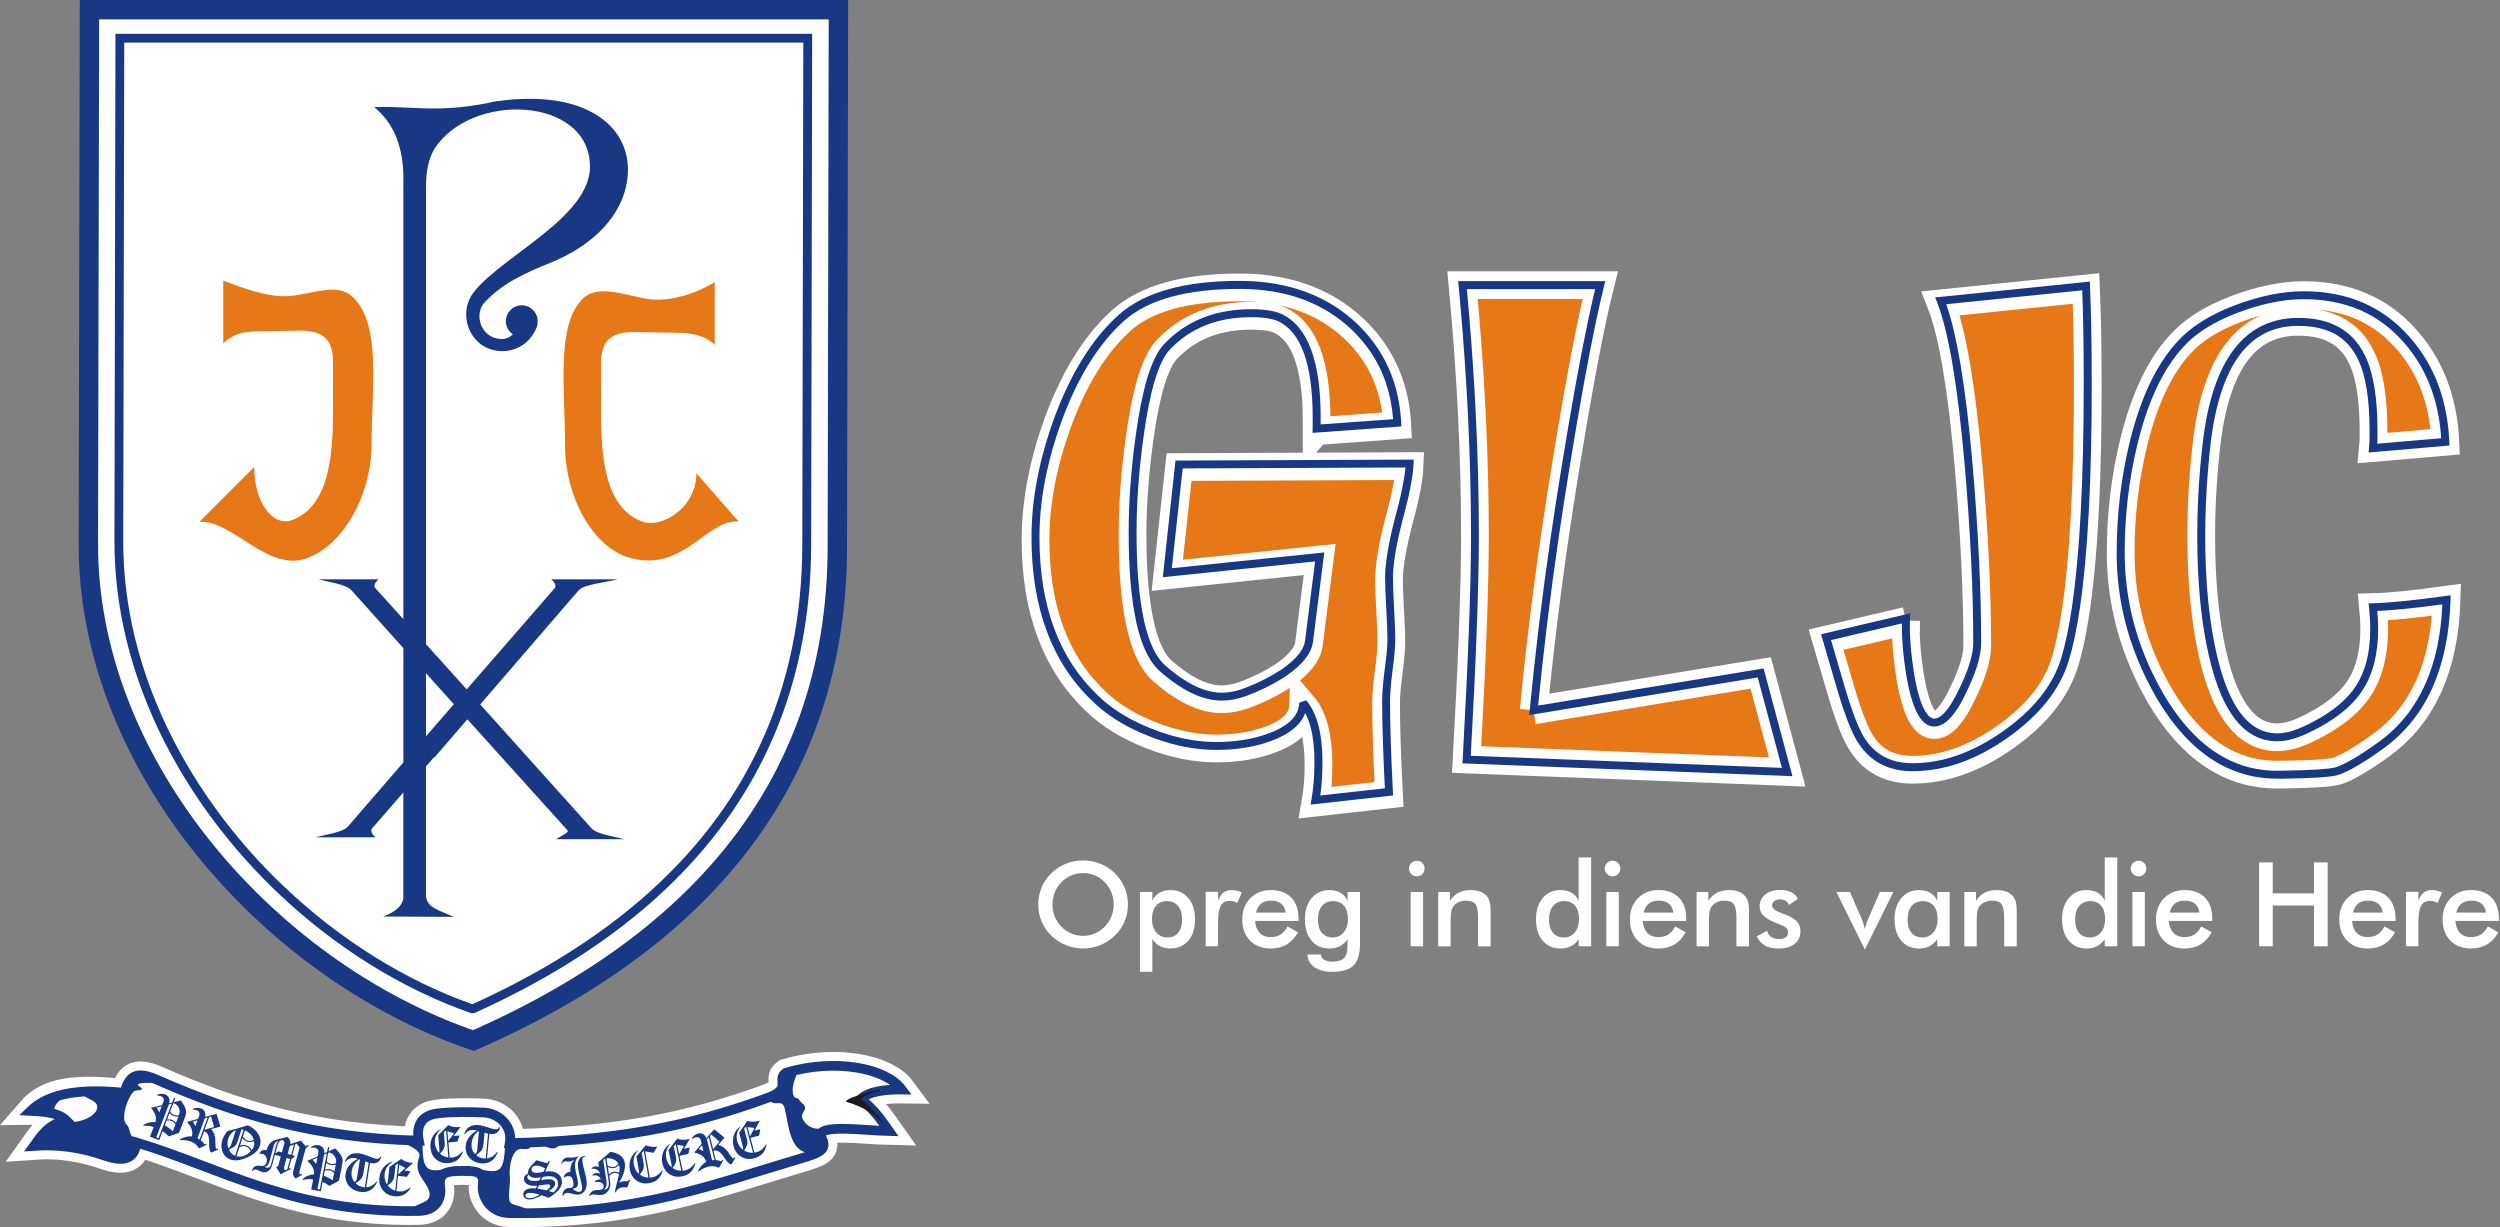 <?xml version="1.0" encoding="UTF-8"?>
<!DOCTYPE svg PUBLIC "-//W3C//DTD SVG 1.1//EN" "http://www.w3.org/Graphics/SVG/1.1/DTD/svg11.dtd">
<!-- Creator: CorelDRAW -->
<svg xmlns="http://www.w3.org/2000/svg" xml:space="preserve" width="90.194mm" height="44.268mm" style="shape-rendering:geometricPrecision; text-rendering:geometricPrecision; image-rendering:optimizeQuality; fill-rule:evenodd; clip-rule:evenodd"
viewBox="0 0 89.138 43.75"
 xmlns:xlink="http://www.w3.org/1999/xlink">
 <rect x="0" y="0" width="89.138" height="43.75" fill="#808080" stroke="none"/>
 <defs>
  <style type="text/css">
   <![CDATA[
    .str3 {stroke:#183884;stroke-width:0.346}
    .str1 {stroke:#183884;stroke-width:0.692}
    .str0 {stroke:white;stroke-width:0.988}
    .str2 {stroke:white;stroke-width:0.988}
    .fil4 {fill:none;fill-rule:nonzero}
    .fil6 {fill:#183884}
    .fil7 {fill:#1F1A17}
    .fil5 {fill:white}
    .fil2 {fill:#370097;fill-rule:nonzero}
    .fil1 {fill:#183884;fill-rule:nonzero}
    .fil0 {fill:#E77817;fill-rule:nonzero}
    .fil3 {fill:white;fill-rule:nonzero}
   ]]>
  </style>
 </defs>
 <g id="Layer_x0020_1">
  <g id="_97006304">
   <path id="_97005824" class="fil0 str0" d="M46.944 15.374c0,-0.103 0,-0.235 0,-0.394 0,-1.969 -0.438,-3.158 -1.319,-3.568 -0.227,-0.1 -0.561,-0.153 -1.007,-0.153 -1.257,0 -2.265,0.404 -3.022,1.211 -0.419,0.457 -0.738,1.515 -0.965,3.176 -0.165,1.196 -0.25,2.332 -0.25,3.415 0,2.616 0.358,4.237 1.069,4.863 0.769,0.673 1.469,1.008 2.099,1.008 0.25,0 0.508,-0.044 0.773,-0.135 0.534,-0.194 1.015,-0.435 1.45,-0.717 0.557,-0.388 0.857,-0.764 0.9,-1.127l0.381 -3.004 -5.433 0.563 0.419 -3.859 8.221 -0.034c-0.015,0.432 -0.146,1.108 -0.4,2.031 -0.223,0.876 -0.335,1.559 -0.335,2.047 0,0.241 0.015,0.604 0.042,1.092 0.027,0.491 0.042,0.854 0.042,1.092 0,0.25 -0.031,0.616 -0.096,1.095 -0.062,0.476 -0.092,0.836 -0.092,1.073 0,0.833 0.035,1.925 0.104,3.277l-2.622 0.291c0.073,-0.41 0.108,-0.858 0.108,-1.349 0,-0.989 -0.185,-1.693 -0.546,-2.116 -0.015,0.523 -0.4,0.926 -1.153,1.211 -0.573,0.219 -1.223,0.325 -1.949,0.325 -0.757,0 -1.538,-0.16 -2.342,-0.479 -0.804,-0.316 -1.457,-0.723 -1.961,-1.211 -1.426,-1.355 -2.138,-3.27 -2.138,-5.752 0,-1.308 0.258,-2.688 0.777,-4.131 0.588,-1.618 1.35,-2.848 2.284,-3.69 0.88,-0.786 2.288,-1.177 4.218,-1.177 1.661,0 3.018,0.488 4.068,1.468 0.965,0.911 1.48,2.062 1.553,3.449l-2.876 0.207z"/>
   <path id="_97005752" class="fil0 str0" d="M54.684 25.326l8.094 -1.333 0.946 3.533 -11.431 -0.444c0.196,-3.514 0.296,-6.184 0.296,-8.005 0,-2.788 -0.146,-5.759 -0.442,-8.91l4.91 0c-0.335,1.33 -0.75,3.499 -1.238,6.503 -0.492,3.004 -0.869,5.89 -1.134,8.656z"/>
   <path id="_97005680" class="fil0 str0" d="M67.961 22.138l-2.853 0.67 0.523 1.787c0.281,0.959 0.534,1.6 0.757,1.928 0.404,0.616 1.007,0.923 1.803,0.923 1.104,0 2.207,-0.389 3.314,-1.171 1.104,-0.778 1.811,-1.665 2.119,-2.663 0.542,-1.78 0.815,-5.07 0.815,-9.867 0,-1.323 -0.019,-2.476 -0.061,-3.459l-5.179 0.53c0.419,1.063 0.754,3.049 1.004,5.957 0.196,2.306 0.296,4.389 0.296,6.252 0,0.418 -0.169,0.977 -0.504,1.668 -0.365,0.775 -0.708,1.16 -1.027,1.16 -0.365,0 -0.646,-0.537 -0.842,-1.611 -0.138,-0.84 -0.192,-1.539 -0.165,-2.104z"/>
   <path id="_97005608" class="fil0 str0" d="M81.253 27.62c-1.703,0.026 -3.118,-0.907 -4.237,-2.805 -0.934,-1.617 -1.403,-3.319 -1.403,-5.107 0,-1.347 0.154,-2.653 0.461,-3.915 0.377,-1.551 0.93,-2.72 1.657,-3.512 0.461,-0.514 1.127,-0.933 1.992,-1.262 0.869,-0.329 1.672,-0.496 2.411,-0.496 1.511,0 2.726,0.518 3.649,1.554 0.869,0.97 1.338,2.194 1.407,3.675l-2.58 0.222c0.015,-0.148 0.019,-0.344 0.019,-0.585 0,-1.199 -0.146,-2.087 -0.438,-2.664 -0.408,-0.836 -1.153,-1.251 -2.245,-1.251 -1.803,0 -2.888,1.391 -3.249,4.178 -0.142,1.169 -0.211,2.328 -0.211,3.471 0,1.602 0.135,2.994 0.4,4.178 0.446,1.991 1.215,2.986 2.307,2.986 0.308,0 0.658,-0.093 1.05,-0.281 0.881,-0.418 1.503,-0.903 1.865,-1.454 0.365,-0.551 0.546,-1.258 0.546,-2.12 0,-0.241 -0.015,-0.503 -0.042,-0.785 0.6,-0.015 1.477,-0.104 2.622,-0.263 -0.069,2.368 -0.838,4.089 -2.307,5.166 -0.727,0.525 -1.265,0.84 -1.615,0.947 -0.254,0.067 -0.896,0.107 -1.93,0.122l-0.127 0z"/>
   <path id="_97005536" class="fil1" d="M46.803 15.284l0 -0.394 0.001 0c0,-0.967 -0.107,-1.74 -0.321,-2.32 -0.206,-0.558 -0.511,-0.931 -0.916,-1.12l0 -9.88291e-005c-0.029,-0.013 -0.058,-0.024 -0.087,-0.034 -0.03,-0.01 -0.064,-0.02 -0.104,-0.03 -0.195,-0.05 -0.447,-0.076 -0.756,-0.076 -0.611,0 -1.16,0.097 -1.646,0.292 -0.484,0.194 -0.908,0.485 -1.272,0.873l0 0c-0.195,0.213 -0.369,0.573 -0.524,1.082 -0.158,0.521 -0.293,1.194 -0.405,2.018l0 0c-0.082,0.594 -0.144,1.173 -0.186,1.74 -0.041,0.564 -0.062,1.115 -0.062,1.655l0 0 -0.001 0c0,1.296 0.089,2.345 0.265,3.147 0.029,0.132 0.06,0.255 0.092,0.368 0.166,0.584 0.387,0.997 0.664,1.241l-0 0c0.105,0.092 0.209,0.177 0.312,0.257 0.101,0.078 0.202,0.15 0.302,0.217 0.502,0.332 0.966,0.498 1.391,0.498l0 0 0 0.001c0.116,0 0.234,-0.01 0.357,-0.032 0.029,-0.005 0.049,-0.008 0.059,-0.011 0.101,-0.02 0.204,-0.049 0.311,-0.085l0 9.88291e-005c0.261,-0.095 0.509,-0.201 0.745,-0.318 0.235,-0.117 0.458,-0.244 0.669,-0.38l-0 -0c0.268,-0.186 0.472,-0.368 0.613,-0.544 0.133,-0.167 0.209,-0.327 0.227,-0.482l0.001 -0.002 0.358 -2.827 -5.256 0.545 -0.174 0.018 0.019 -0.174 0.419 -3.859 0.014 -0.126 0.127 -0.001 8.22 -0.034 0.147 -0.001 -0.005 0.147 0 0.001c-0.002,0.063 -0.007,0.131 -0.014,0.204 -0.007,0.075 -0.016,0.151 -0.028,0.231 -0.059,0.414 -0.179,0.955 -0.363,1.625l0 9.88291e-005 0 0c-0.032,0.126 -0.061,0.244 -0.087,0.354 -0.028,0.119 -0.052,0.229 -0.073,0.33 -0.113,0.542 -0.17,0.984 -0.17,1.327 0,0.126 0.004,0.275 0.01,0.448 0.007,0.176 0.018,0.389 0.031,0.637 0.013,0.242 0.024,0.456 0.031,0.643 0.008,0.191 0.012,0.344 0.012,0.457l-0 0 0 0c0,0.133 -0.008,0.292 -0.024,0.474l-0.009 0.093c-0.016,0.164 -0.037,0.346 -0.065,0.547l-0 0c-0.005,0.038 -0.013,0.102 -0.023,0.191 -0.009,0.073 -0.015,0.132 -0.02,0.178 -0.031,0.288 -0.047,0.518 -0.047,0.686 0,0.425 0.008,0.905 0.025,1.439 0.017,0.541 0.043,1.151 0.078,1.83l0.007 0.133 -0.133 0.015 -2.622 0.291 -0.188 0.021 0.033 -0.186c0.036,-0.201 0.062,-0.411 0.079,-0.631 0.017,-0.22 0.026,-0.451 0.026,-0.694l0 -0 0.001 0c0,-0.482 -0.045,-0.894 -0.133,-1.235 -0.014,-0.054 -0.029,-0.107 -0.046,-0.159 -0.043,-0.133 -0.093,-0.253 -0.151,-0.361 -0.014,0.039 -0.03,0.076 -0.047,0.113 -0.177,0.361 -0.553,0.651 -1.13,0.869l0 0c-0.295,0.113 -0.609,0.196 -0.945,0.252 -0.332,0.055 -0.683,0.082 -1.055,0.082l0 0 -0 0 0 -0c-0.388,0 -0.782,-0.041 -1.182,-0.123 -0.071,-0.015 -0.136,-0.029 -0.195,-0.043 -0.333,-0.079 -0.672,-0.187 -1.016,-0.323l-9.88291e-005 0c-0.112,-0.044 -0.224,-0.091 -0.335,-0.141 -0.113,-0.051 -0.219,-0.101 -0.318,-0.151 -0.53,-0.27 -0.981,-0.587 -1.354,-0.948l0 0c-0.729,-0.692 -1.275,-1.528 -1.639,-2.507 -0.362,-0.974 -0.543,-2.09 -0.543,-3.348l-0 0 0 -0 0 0c9.88291e-005,-0.664 0.065,-1.344 0.196,-2.041 0.022,-0.119 0.045,-0.233 0.069,-0.342 0.127,-0.585 0.3,-1.184 0.52,-1.796l0 -0.001c0.297,-0.818 0.639,-1.538 1.025,-2.162 0.388,-0.627 0.821,-1.155 1.297,-1.585l0.001 -0.001c0.456,-0.407 1.047,-0.711 1.772,-0.913 0.716,-0.2 1.563,-0.299 2.54,-0.299l9.88291e-005 0 0 0.001c0.847,0 1.617,0.125 2.311,0.375 0.115,0.042 0.227,0.086 0.334,0.132 0.562,0.245 1.068,0.577 1.519,0.998l0.001 0.001 0 0c0.139,0.131 0.268,0.267 0.389,0.408 0.121,0.141 0.233,0.287 0.335,0.437 0.529,0.774 0.818,1.675 0.872,2.7l0.007 0.139 -0.139 0.01 -2.876 0.207 -0.152 0.011 0 -0.152zm0.283 -0.394l0.001 0 0 0.242 2.584 -0.186c-0.069,-0.914 -0.34,-1.72 -0.815,-2.416 -0.097,-0.142 -0.203,-0.28 -0.317,-0.413 -0.114,-0.133 -0.237,-0.261 -0.368,-0.386l0 0c-0.428,-0.399 -0.908,-0.714 -1.44,-0.946 -0.105,-0.046 -0.211,-0.088 -0.316,-0.126 -0.663,-0.239 -1.401,-0.358 -2.215,-0.358l0 0.001 -9.88291e-005 0c-0.953,0 -1.775,0.096 -2.465,0.288 -0.681,0.19 -1.235,0.474 -1.659,0.852l-9.88291e-005 0c-0.457,0.412 -0.873,0.92 -1.246,1.522 -0.375,0.606 -0.709,1.31 -0.999,2.11l-0 -9.88291e-005c-0.214,0.596 -0.384,1.183 -0.509,1.76 -0.025,0.117 -0.048,0.228 -0.068,0.334 -0.128,0.681 -0.192,1.344 -0.192,1.989l0.001 0 0 0 -0.001 0c0,1.224 0.175,2.307 0.525,3.249 0.348,0.938 0.871,1.738 1.569,2.4l0.001 0.001c0.352,0.341 0.781,0.642 1.287,0.899 0.103,0.052 0.205,0.101 0.304,0.146 0.102,0.046 0.21,0.091 0.323,0.135l0.001 0 9.88291e-005 9.88291e-005 -9.88291e-005 0c0.328,0.13 0.654,0.234 0.977,0.31 0.069,0.016 0.131,0.03 0.187,0.042 0.381,0.078 0.756,0.117 1.125,0.117l0 -0.001 0 0 0 0.001c0.355,0 0.691,-0.026 1.01,-0.079 0.314,-0.052 0.611,-0.131 0.889,-0.238l0.001 0c0.507,-0.192 0.832,-0.434 0.976,-0.729 0.027,-0.056 0.048,-0.112 0.062,-0.17 0.014,-0.059 0.023,-0.12 0.025,-0.183l0 -0.001 0.249 -0.088c0.164,0.191 0.293,0.434 0.388,0.728 0.018,0.056 0.035,0.114 0.05,0.174 0.094,0.364 0.142,0.799 0.142,1.306l0.001 0 0 0c0,0.248 -0.009,0.487 -0.027,0.716 -0.013,0.162 -0.03,0.319 -0.053,0.471l2.304 -0.256c-0.031,-0.621 -0.055,-1.188 -0.071,-1.703 -0.018,-0.558 -0.027,-1.04 -0.027,-1.448 0,-0.174 0.016,-0.414 0.049,-0.716 0.008,-0.069 0.014,-0.129 0.02,-0.181 0.004,-0.035 0.012,-0.099 0.025,-0.194l9.88291e-005 -0 0 -0.001c0.027,-0.2 0.048,-0.379 0.064,-0.536l0.008 -0.09c0.016,-0.183 0.024,-0.333 0.024,-0.45l0 -0 -0.001 0c0,-0.125 -0.004,-0.273 -0.01,-0.446 -0.007,-0.176 -0.018,-0.39 -0.031,-0.639 -0.013,-0.24 -0.024,-0.454 -0.031,-0.641 -0.008,-0.191 -0.012,-0.344 -0.012,-0.459 0,-0.36 0.059,-0.822 0.177,-1.385 0.024,-0.114 0.049,-0.226 0.075,-0.337 0.028,-0.12 0.057,-0.24 0.088,-0.359l9.88291e-005 -0 0.001 -0.002c0.181,-0.657 0.298,-1.187 0.356,-1.592 0.011,-0.08 0.02,-0.153 0.026,-0.219 0.001,-0.014 0.003,-0.028 0.004,-0.041l-7.943 0.033 -0.387 3.559 5.259 -0.545 0.177 -0.018 -0.022 0.177 -0.38 3.003 0 0c-0.024,0.209 -0.12,0.417 -0.287,0.626 -0.159,0.199 -0.383,0.399 -0.673,0.601l-0.004 0.002c-0.222,0.144 -0.456,0.278 -0.702,0.399 -0.246,0.122 -0.504,0.233 -0.777,0.332l-0.003 0.001c-0.115,0.039 -0.231,0.071 -0.347,0.094 -0.032,0.006 -0.054,0.011 -0.067,0.013 -0.135,0.023 -0.27,0.035 -0.404,0.035l0 0 -0 0c-0.482,0 -0.998,-0.181 -1.548,-0.546 -0.104,-0.069 -0.211,-0.145 -0.319,-0.229 -0.106,-0.082 -0.214,-0.171 -0.324,-0.267l-9.88291e-005 0 -9.88291e-005 0 -0.002 -0.001c-0.318,-0.28 -0.568,-0.739 -0.75,-1.377 -0.035,-0.124 -0.067,-0.252 -0.096,-0.384 -0.18,-0.819 -0.27,-1.888 -0.27,-3.208l-0 0 0 -0c0,-0.543 0.021,-1.101 0.063,-1.675 0.042,-0.571 0.105,-1.157 0.188,-1.759l9.88291e-005 0c0.114,-0.838 0.253,-1.525 0.415,-2.062 0.167,-0.55 0.362,-0.947 0.586,-1.191l0.001 -0.001c0.393,-0.419 0.851,-0.733 1.374,-0.943 0.521,-0.209 1.105,-0.313 1.751,-0.313 0.333,0 0.608,0.029 0.826,0.085 0.041,0.01 0.082,0.023 0.124,0.037 0.042,0.014 0.08,0.029 0.114,0.044l-9.88291e-005 0 0.003 0.001c0.475,0.221 0.829,0.648 1.063,1.279 0.225,0.61 0.338,1.415 0.338,2.417z"/>
   <path id="_97005464" class="fil1" d="M54.843 25.157l7.912 -1.303 0.127 -0.021 0.033 0.124 0.946 3.533 0.05 0.186 -0.192 -0.008 -11.431 -0.444 -0.144 -0.006 0.008 -0.143c0.098,-1.761 0.172,-3.306 0.222,-4.635 0.05,-1.334 0.075,-2.456 0.075,-3.363l-0.001 0 0 -0.001 0.001 0c0,-1.39 -0.037,-2.827 -0.11,-4.312 -0.012,-0.236 -0.025,-0.479 -0.039,-0.728 -0.072,-1.257 -0.169,-2.543 -0.293,-3.857l-0.015 -0.155 0.155 0 4.91 0 0.182 0 -0.044 0.176 0 9.88291e-005c-0.048,0.192 -0.097,0.394 -0.145,0.605 -0.049,0.216 -0.101,0.45 -0.154,0.704 -0.273,1.294 -0.586,3.022 -0.937,5.183l-9.88291e-005 0 0 0c-0.071,0.433 -0.138,0.851 -0.2,1.254 -0.061,0.393 -0.123,0.806 -0.186,1.239 -0.299,2.051 -0.541,4.042 -0.73,5.971zm7.831 -1.003l-7.967 1.312 -0.181 0.03 0.017 -0.183c0.192,-1.997 0.441,-4.053 0.749,-6.167 0.057,-0.39 0.119,-0.804 0.187,-1.242 0.066,-0.429 0.133,-0.848 0.2,-1.256l9.88291e-005 0 0 -0c0.352,-2.166 0.666,-3.898 0.939,-5.195 0.053,-0.25 0.104,-0.486 0.155,-0.709 0.036,-0.156 0.07,-0.301 0.102,-0.435l-4.574 0c0.118,1.27 0.211,2.507 0.279,3.712 0.014,0.239 0.027,0.483 0.039,0.73 0.074,1.485 0.11,2.927 0.11,4.325l0 0 0 0.001 -0 0c0,0.914 -0.025,2.038 -0.075,3.373 -0.048,1.303 -0.12,2.802 -0.214,4.497l11.095 0.431 -0.863 -3.224z"/>
   <path id="_97005392" class="fil1" d="M67.814 22.228l-2.528 0.594 0.48 1.642 9.88291e-005 0 9.88291e-005 0 0 0.002c0.036,0.124 0.075,0.251 0.116,0.381 0.038,0.121 0.075,0.236 0.112,0.343 0.187,0.551 0.358,0.938 0.511,1.163l0.001 0.001 0 9.88291e-005 0.001 0.001c0.054,0.082 0.11,0.157 0.17,0.226 0.06,0.069 0.123,0.132 0.19,0.189 0.344,0.296 0.787,0.443 1.325,0.443l0 0c0.535,0 1.071,-0.095 1.609,-0.285 0.54,-0.191 1.081,-0.478 1.624,-0.861 0.541,-0.381 0.984,-0.788 1.328,-1.221 0.342,-0.43 0.588,-0.886 0.736,-1.367l9.88291e-005 -0 0 0c0.074,-0.243 0.143,-0.518 0.208,-0.824 0.065,-0.305 0.124,-0.64 0.178,-1.005 0.28,-1.883 0.421,-4.548 0.421,-7.995l0 0c0,-0.66 -0.005,-1.278 -0.015,-1.855 -0.009,-0.515 -0.022,-0.998 -0.04,-1.449l-4.847 0.496c0.187,0.528 0.356,1.241 0.508,2.141 0.168,0.998 0.315,2.225 0.44,3.682 0.098,1.149 0.172,2.248 0.222,3.297 0.05,1.05 0.075,2.038 0.075,2.967l0 0 -0.001 0c0,0.224 -0.044,0.482 -0.132,0.773 -0.012,0.039 -0.027,0.086 -0.046,0.143 -0.084,0.248 -0.197,0.52 -0.339,0.814l0 0c-0.052,0.111 -0.104,0.214 -0.155,0.309 -0.051,0.095 -0.103,0.183 -0.154,0.265 -0.282,0.446 -0.563,0.667 -0.845,0.667l-9.88291e-005 0 0 -0c-0.093,-9.88291e-005 -0.18,-0.024 -0.262,-0.072 -0.056,-0.033 -0.11,-0.077 -0.162,-0.133 -0.232,-0.252 -0.418,-0.759 -0.557,-1.522l-0.001 -0.002c-0.07,-0.425 -0.119,-0.814 -0.146,-1.167 -0.022,-0.28 -0.031,-0.54 -0.027,-0.78zm-2.738 0.352l2.853 -0.67 0.182 -0.043 -0.009 0.188c-0.013,0.276 -0.006,0.586 0.021,0.932 0.027,0.348 0.075,0.728 0.143,1.143l-0 0c0.129,0.707 0.291,1.166 0.487,1.378 0.032,0.034 0.064,0.061 0.096,0.08 0.039,0.023 0.079,0.034 0.119,0.034l0 -0.001 9.88291e-005 0c0.178,0 0.38,-0.178 0.605,-0.534 0.047,-0.074 0.095,-0.157 0.144,-0.248 0.049,-0.091 0.099,-0.19 0.149,-0.296l0 9.88291e-005 0 -0.001c0.138,-0.285 0.247,-0.546 0.326,-0.782 0.013,-0.038 0.027,-0.083 0.043,-0.135 0.08,-0.266 0.121,-0.497 0.121,-0.691l-0 0 0 0c0,-0.935 -0.025,-1.919 -0.074,-2.953 -0.049,-1.034 -0.123,-2.13 -0.221,-3.287 -0.125,-1.452 -0.27,-2.671 -0.437,-3.659 -0.166,-0.983 -0.351,-1.736 -0.557,-2.258l-0.068 -0.173 0.186 -0.019 5.179 -0.53 0.149 -0.015 0.006 0.15c0.021,0.49 0.037,1.026 0.047,1.607 0.01,0.577 0.015,1.196 0.015,1.859l0.001 0c0,3.459 -0.142,6.139 -0.425,8.036 -0.055,0.37 -0.116,0.711 -0.182,1.023 -0.066,0.31 -0.137,0.593 -0.215,0.848l0 0.001 0 0c-0.159,0.516 -0.421,1.003 -0.785,1.46 -0.362,0.454 -0.824,0.88 -1.387,1.277 -0.564,0.398 -1.128,0.697 -1.693,0.896 -0.567,0.2 -1.134,0.3 -1.703,0.3l0 0.001c-0.608,0 -1.112,-0.17 -1.509,-0.512 -0.077,-0.066 -0.151,-0.14 -0.22,-0.219 -0.069,-0.08 -0.133,-0.164 -0.192,-0.255l-9.88291e-005 9.88291e-005 -9.88291e-005 0 9.88291e-005 -9.88291e-005 -0.001 -0.001 0 -0c-0.168,-0.247 -0.35,-0.657 -0.544,-1.229 -0.038,-0.111 -0.076,-0.228 -0.114,-0.35 -0.035,-0.113 -0.074,-0.241 -0.116,-0.385l-9.88291e-005 0 0 -9.88291e-005 -0.001 -0.002 -0.523 -1.787 -0.042 -0.143 0.146 -0.034z"/>
   <path id="_96980784" class="fil1" d="M81.253 27.762l-0.001 9.88291e-005c-0.247,0.004 -0.488,-0.012 -0.72,-0.047 -0.234,-0.035 -0.463,-0.09 -0.688,-0.165 -1.143,-0.38 -2.127,-1.267 -2.95,-2.663l-0.001 -0.001 -9.88291e-005 -9.88291e-005 0 -9.88291e-005c-0.131,-0.227 -0.254,-0.458 -0.369,-0.692 -0.116,-0.236 -0.221,-0.471 -0.315,-0.703 -0.492,-1.216 -0.739,-2.476 -0.739,-3.781l0.001 0c0,-1.359 0.155,-2.676 0.465,-3.948l0 0 0 -0c0.054,-0.221 0.11,-0.433 0.17,-0.635 0.061,-0.206 0.125,-0.403 0.192,-0.591 0.349,-0.981 0.792,-1.763 1.329,-2.348l0 0c0.24,-0.267 0.531,-0.508 0.873,-0.724 0.341,-0.216 0.732,-0.407 1.172,-0.574l0.001 0c0.441,-0.167 0.866,-0.293 1.276,-0.378 0.411,-0.085 0.806,-0.127 1.185,-0.127l0 -0c0.774,0 1.474,0.133 2.101,0.4 0.628,0.267 1.179,0.668 1.654,1.202l-0 0 0 0c0.126,0.141 0.243,0.286 0.351,0.433 0.108,0.149 0.209,0.304 0.302,0.464 0.476,0.821 0.739,1.776 0.79,2.865l0.006 0.136 -0.136 0.012 -2.58 0.222 -0.17 0.015 0.018 -0.17c0.007,-0.072 0.012,-0.154 0.015,-0.247 0.002,-0.084 0.003,-0.194 0.003,-0.323 0,-0.593 -0.036,-1.107 -0.107,-1.543 -0.071,-0.43 -0.176,-0.782 -0.315,-1.058l-0.001 -0.002c-0.191,-0.392 -0.46,-0.684 -0.807,-0.878 -0.352,-0.196 -0.789,-0.293 -1.311,-0.293l-0 0 0 -0.001c-0.241,0 -0.468,0.026 -0.682,0.078 -0.212,0.051 -0.41,0.129 -0.595,0.232 -0.966,0.538 -1.577,1.785 -1.832,3.743l0 9.88291e-005 -9.88291e-005 0c-0.021,0.173 -0.039,0.336 -0.055,0.488 -0.016,0.149 -0.031,0.312 -0.046,0.487 -0.073,0.833 -0.109,1.66 -0.109,2.479l0 0 -0 0c0,0.796 0.033,1.54 0.1,2.232 0.01,0.102 0.022,0.213 0.035,0.333 0.065,0.566 0.152,1.093 0.261,1.582l0 9.88291e-005c0.061,0.272 0.129,0.527 0.204,0.766 0.074,0.236 0.153,0.451 0.239,0.646 0.426,0.975 1.002,1.463 1.726,1.463l9.88291e-005 0 0 0c0.141,0 0.293,-0.022 0.456,-0.065 0.034,-0.009 0.061,-0.017 0.082,-0.023 0.142,-0.043 0.293,-0.103 0.45,-0.179l0.001 -0 -0 -0c0.121,-0.057 0.237,-0.116 0.348,-0.176 0.113,-0.061 0.219,-0.122 0.317,-0.183 0.512,-0.317 0.892,-0.665 1.141,-1.045l0.001 -0c0.174,-0.263 0.304,-0.563 0.391,-0.9 0.087,-0.34 0.131,-0.721 0.131,-1.142 0,-0.122 -0.004,-0.245 -0.011,-0.369 -0.007,-0.131 -0.018,-0.265 -0.031,-0.402l-0.014 -0.151 0.152 -0.004c0.295,-0.007 0.661,-0.033 1.096,-0.077 0.434,-0.043 0.937,-0.105 1.51,-0.185l0.166 -0.023 -0.005 0.167c-0.035,1.203 -0.249,2.243 -0.641,3.121 -0.395,0.884 -0.969,1.602 -1.724,2.155l-0.001 0.001 0 9.88291e-005c-0.096,0.07 -0.195,0.14 -0.297,0.21 -0.102,0.07 -0.193,0.132 -0.275,0.186 -0.458,0.3 -0.819,0.491 -1.085,0.572l-0.006 0.002c-0.136,0.036 -0.369,0.064 -0.699,0.085 -0.32,0.02 -0.742,0.034 -1.265,0.042l-0.002 0.001 -0.127 0 0 -0.001zm-0.004 -0.283l0.002 -9.88291e-005 0.002 -0 0.127 0 0 0c0.51,-0.007 0.926,-0.021 1.249,-0.042 0.309,-0.02 0.523,-0.045 0.641,-0.075 0.238,-0.074 0.575,-0.252 1.011,-0.538 0.092,-0.061 0.182,-0.121 0.269,-0.181 0.087,-0.06 0.184,-0.129 0.291,-0.207l0.002 -0.001 0 -9.88291e-005 0 0c0.713,-0.523 1.257,-1.204 1.631,-2.04 0.359,-0.803 0.562,-1.752 0.61,-2.846 -0.505,0.069 -0.957,0.123 -1.354,0.163 -0.37,0.037 -0.692,0.061 -0.966,0.073 0.008,0.091 0.014,0.179 0.018,0.263 0.008,0.137 0.012,0.266 0.012,0.385 0,0.441 -0.047,0.845 -0.141,1.212 -0.095,0.369 -0.238,0.698 -0.428,0.986l9.88291e-005 9.88291e-005c-0.271,0.414 -0.682,0.791 -1.23,1.13 -0.108,0.067 -0.218,0.131 -0.331,0.192 -0.115,0.062 -0.235,0.123 -0.361,0.183l-0.001 0 -9.88291e-005 0 0 0c-0.17,0.082 -0.333,0.146 -0.489,0.194 -0.037,0.011 -0.068,0.02 -0.091,0.026 -0.186,0.05 -0.363,0.074 -0.53,0.074l0 0.001 -9.88291e-005 0c-0.848,0 -1.51,-0.545 -1.986,-1.633 -0.09,-0.206 -0.173,-0.431 -0.25,-0.675 -0.075,-0.241 -0.145,-0.504 -0.209,-0.789l0 -0c-0.113,-0.502 -0.202,-1.039 -0.267,-1.611 -0.012,-0.101 -0.023,-0.214 -0.035,-0.339 -0.067,-0.7 -0.101,-1.453 -0.101,-2.259l-0.001 0 0 -0c0,-0.827 0.036,-1.662 0.11,-2.503 0.013,-0.15 0.029,-0.314 0.048,-0.491 0.018,-0.174 0.037,-0.338 0.055,-0.493l0 -0.001 0.001 -0.001c0.266,-2.054 0.925,-3.372 1.975,-3.956 0.207,-0.115 0.429,-0.202 0.666,-0.259 0.235,-0.057 0.484,-0.086 0.748,-0.086l0 -0 0 0c0.57,0 1.052,0.11 1.448,0.33 0.4,0.223 0.708,0.556 0.925,1.001l-0 9.88291e-005c0.152,0.301 0.266,0.681 0.341,1.138 0.075,0.453 0.112,0.982 0.112,1.588 0,0.111 -0.001,0.219 -0.004,0.331 -0.001,0.034 -0.002,0.067 -0.004,0.098l2.278 -0.196c-0.063,-0.986 -0.312,-1.852 -0.745,-2.599 -0.087,-0.151 -0.183,-0.297 -0.287,-0.44 -0.104,-0.144 -0.215,-0.281 -0.332,-0.411l-0 -0 -0 0c-0.447,-0.502 -0.965,-0.879 -1.553,-1.13 -0.59,-0.251 -1.253,-0.377 -1.99,-0.377l0 -0.001c-0.359,0 -0.735,0.041 -1.128,0.122 -0.393,0.081 -0.804,0.203 -1.232,0.365l0 0c-0.425,0.162 -0.799,0.344 -1.122,0.549 -0.321,0.203 -0.593,0.428 -0.814,0.675l-0.001 0.002c-0.51,0.556 -0.934,1.305 -1.27,2.25 -0.066,0.186 -0.129,0.379 -0.187,0.577 -0.059,0.202 -0.115,0.409 -0.167,0.622l-9.88291e-005 0 0 9.88291e-005c-0.305,1.251 -0.457,2.546 -0.457,3.882l0.001 0c0,1.269 0.24,2.494 0.717,3.675 0.095,0.234 0.197,0.462 0.306,0.685 0.11,0.225 0.23,0.45 0.361,0.675l0 0.001 9.88291e-005 9.88291e-005 -0 0c0.787,1.335 1.719,2.179 2.794,2.537 0.207,0.069 0.42,0.119 0.64,0.152 0.221,0.033 0.447,0.048 0.676,0.045z"/>
   <path id="_96980712" class="fil2" d="M3.29 0.772l26.505 0 -0.039 18.706c-0.008,3.701 -1,7.138 -3.232,10.145 -2.054,2.768 -5.155,5.162 -9.499,7.047l-0.268 0.013c-3.667,-1.212 -7.168,-3.722 -9.684,-6.947 -2.337,-2.997 -3.829,-6.615 -3.821,-10.392l0.038 -18.571z"/>
   <path id="_96980640" class="fil3 str1" d="M3.189 0.346l-0.039 19.04c-0.008,3.846 1.519,7.542 3.913,10.612 2.559,3.281 6.103,5.841 9.819,7.104 4.429,-1.944 7.588,-4.39 9.678,-7.206 2.274,-3.064 3.287,-6.578 3.295,-10.366l0.039 -19.184 -26.705 0z"/>
   <path id="_96980568" class="fil1" d="M19.779 20.969c-1.047,1.204 -2.093,2.407 -3.139,3.611 -0.482,-0.536 -0.965,-1.073 -1.45,-1.61l0 -16.291c0.001,0 0.002,0 0.002,-9.88291e-005 -0.01,-0.564 0.09,-0.988 0.269,-1.326 1.293,-2.1 5.561,-1.927 5.575,0.581 0.01,1.772 -3.004,3.126 -4.1,4.424 0,0.002 0,0.005 0,0.009 -0.689,0.785 -0.19,2.153 0.979,2.153 0.606,0 1.117,-0.418 1.26,-0.981 -0.004,0.002 -0.008,0.005 -0.012,0.007 0.005,-0.031 0.008,-0.062 0.008,-0.094 0,-0.312 -0.255,-0.567 -0.568,-0.567 -0.312,0 -0.567,0.255 -0.567,0.567 0,0.195 0.099,0.367 0.249,0.469 -0.104,0.101 -0.234,0.166 -0.393,0.166 -0.673,0 -0.991,-0.74 -0.675,-1.234 0.66,-0.747 1.497,-1.114 2.423,-1.49 1.251,-0.507 2.368,-1.413 2.671,-2.669 0.418,-1.73 -0.835,-3.197 -3.478,-3.169 -0.379,-0 -0.744,0.029 -1.091,0.085 0.01,-0.006 0.02,-0.013 0.03,-0.019 -2.092,0.485 -3.007,0.177 -4.431,0.229 0.648,0.527 1.004,1.294 1.041,2.392l0 0.388c-0.001,0.024 -0.002,0.048 -0.003,0.073 0.001,0 0.002,-9.88291e-005 0.003,-9.88291e-005l0 15.403c-0.333,-0.368 -0.666,-0.737 -1,-1.106 -0.068,-0.075 -0.012,-0.212 0.115,-0.313l-2.142 0c0.372,0.099 0.984,0.177 1.173,0.388 0.619,0.689 1.237,1.377 1.854,2.064l0 4.075c-0.658,0.76 -1.316,1.52 -1.974,2.283 -0.182,0.211 -0.79,0.288 -1.159,0.388l2.142 0c-0.131,-0.102 -0.192,-0.238 -0.127,-0.314l1.117 -1.285 0 3.775c-0.067,0.345 -0.369,0.512 -0.722,0.648 0.84,0.004 1.68,0.008 2.52,0.012 -0.551,-0.248 -0.946,-0.322 -0.991,-0.737 0,-0.071 -0.005,-0.144 0.004,-0.214 -0.002,0 -0.003,0 -0.004,0l0 -4.413 0.279 -0.321 0.025 0 1.172 -1.358c1.183,1.315 2.37,2.632 3.572,3.96 0.068,0.076 -0.273,0.212 -0.399,0.314l2.426 0c-0.372,-0.1 -0.984,-0.177 -1.173,-0.388 -1.326,-1.477 -2.645,-2.945 -3.968,-4.416l3.513 -4.073c0.182,-0.211 1.023,-0.288 1.391,-0.388l-2.374 0c0.13,0.101 0.192,0.238 0.126,0.313zm-4.589 3.037c0.33,0.368 0.66,0.735 0.991,1.103 -0.33,0.381 -0.661,0.761 -0.991,1.142l0 -2.245z"/>
   <path id="_96980496" class="fil0" d="M25.484 10.059c0,0.735 0,1.496 0,2.231 -0.401,-0.357 -0.826,-0.416 -1.418,-0.426l-1.429 -0.025c-1.24,-0.022 -1.211,0.739 -1.204,1.354 0.02,1.909 -0.261,4.721 1.43,5.392 0.733,0.291 1.972,-0.495 1.967,-1.711l1.506 1.723c-1.153,-0.087 -1.929,1.798 -3.838,1.305 -1.356,-0.35 -2.346,-2.188 -2.35,-3.986 -0.005,-2.103 -0.314,-4.258 0.59,-5.226 0.548,-0.587 1.468,-0.174 2.337,-0.034 0.843,0.136 1.838,-0.238 2.409,-0.597z"/>
   <path id="_96980424" class="fil0" d="M7.96 10.009c0,0.735 0,1.496 0,2.231 0.401,-0.358 0.686,-0.416 1.278,-0.426l1.429 -0.025c1.241,-0.022 1.211,0.739 1.204,1.353 -0.021,1.909 0.26,4.721 -1.43,5.392 -0.733,0.291 -1.383,-0.666 -1.378,-1.882 -0.652,0.652 -1.304,1.304 -1.956,1.956 1.153,-0.087 2.425,1.783 3.807,1.305 1.323,-0.457 2.33,-2.265 2.335,-4.063 0.005,-2.103 0.345,-4.242 -0.652,-5.242 -0.567,-0.568 -1.449,-0.108 -2.322,-0.049 -0.77,0.051 -1.71,-0.331 -2.316,-0.551z"/>
   <path id="_96980352" class="fil4" d="M4.273 1.362l-0.036 17.93c-0.007,3.622 1.395,7.103 3.594,9.993 2.35,3.089 5.605,5.5 9.018,6.69 4.068,-1.831 6.969,-4.134 8.889,-6.786 2.089,-2.886 3.019,-6.194 3.026,-9.762l0.036 -18.066 -24.527 0z"/>
   <path id="_96980280" class="fil1" d="M4.43 1.52l-0.036 17.772 0 0.019c-0,0.499 0.027,0.998 0.079,1.494 0.053,0.495 0.131,0.986 0.233,1.471 0.525,2.496 1.684,4.855 3.249,6.914l0 -0c0.328,0.431 0.672,0.847 1.03,1.247 0.358,0.4 0.734,0.786 1.124,1.158 1.983,1.89 4.316,3.359 6.732,4.211 0.55,-0.249 1.075,-0.504 1.575,-0.766 0.519,-0.272 1.018,-0.553 1.497,-0.845 2.45,-1.49 4.326,-3.205 5.696,-5.098l0 0 0.011 -0.015c0.289,-0.4 0.555,-0.808 0.8,-1.224 0.245,-0.416 0.467,-0.84 0.669,-1.27 1.035,-2.213 1.512,-4.62 1.517,-7.16l0.036 -17.908 -24.212 0zm-0.35 17.772l0.036 -17.93 0 -0.158 0.157 0 24.527 0 0.158 0 -0 0.158 -0.036 18.066c-0.005,2.585 -0.491,5.037 -1.546,7.293 -0.206,0.44 -0.433,0.872 -0.682,1.296 -0.25,0.425 -0.521,0.841 -0.816,1.249l-0.011 0.015 0 0.001c-1.394,1.926 -3.3,3.669 -5.788,5.182 -0.481,0.292 -0.986,0.578 -1.516,0.855 -0.531,0.278 -1.08,0.545 -1.648,0.801l-0 -0 -0.116 0.005c-2.479,-0.864 -4.874,-2.366 -6.904,-4.301 -0.393,-0.375 -0.774,-0.768 -1.141,-1.177 -0.367,-0.409 -0.716,-0.832 -1.046,-1.266l-0.001 -0.001 -9.88291e-005 -9.88291e-005 9.88291e-005 -9.88291e-005c-1.593,-2.094 -2.772,-4.497 -3.307,-7.039 -0.104,-0.496 -0.184,-0.997 -0.238,-1.502 -0.054,-0.504 -0.081,-1.013 -0.081,-1.527l0 -0.019z"/>
   <path id="_96980208" class="fil5 str2" d="M16.452 41.754c0.385,0.004 0.841,-0.053 0.761,0.509 -0.05,0.354 0.24,0.978 0.936,0.991 4.487,0.08 7.371,-1.054 10.345,-1.93 0.718,-0.212 1.027,-0.315 0.797,-0.763 -0.262,-0.512 1.549,-0.248 2.405,-0.231 -0.266,-0.374 -0.449,-0.689 -1.001,-1.147 0.292,-0.286 0.947,-0.343 1.459,-0.336 -0.564,-0.761 -2.356,-1.12 -4.13,-0.6 -0.369,0.245 0.259,0.564 -0.648,0.895 -2.89,1.057 -5.518,1.532 -9.198,1.616 0.1,-0.51 -0.279,-1.022 -0.876,-1.088 -0.52,-0.025 -1.17,-0.033 -1.697,0.029 -0.596,0.07 -0.771,0.46 -0.671,0.97 -3.68,-0.083 -6.529,-0.931 -9.344,-2.173 -0.819,-0.361 -0.998,-0.049 -1.161,0.469 -1.774,-0.186 -2.726,-0.061 -3.337,0.644 0.512,-0.007 0.976,0.049 1.268,0.336 -0.64,0.15 -0.882,0.538 -1.148,0.912 0.857,-0.06 1.683,0.056 2.523,0.349 0.747,0.261 1.072,0.067 1.135,-0.47 2.97,0.89 5.565,2.524 10.052,2.443 0.696,-0.012 0.825,-0.519 0.774,-0.873 -0.079,-0.556 0.351,-0.543 0.757,-0.553z"/>
   <path id="_96980136" class="fil5 str3" d="M16.452 41.754c0.385,0.004 0.841,-0.053 0.761,0.509 -0.05,0.354 0.24,0.978 0.936,0.991 4.487,0.08 7.371,-1.054 10.345,-1.93 0.718,-0.212 1.027,-0.315 0.797,-0.763 -0.262,-0.512 1.549,-0.248 2.405,-0.231 -0.266,-0.374 -0.449,-0.689 -1.001,-1.147 0.292,-0.286 0.947,-0.343 1.459,-0.336 -0.564,-0.761 -2.356,-1.12 -4.13,-0.6 -0.369,0.245 0.259,0.564 -0.648,0.895 -2.89,1.057 -5.518,1.532 -9.198,1.616 0.1,-0.51 -0.279,-1.022 -0.876,-1.088 -0.52,-0.025 -1.17,-0.033 -1.697,0.029 -0.596,0.07 -0.771,0.46 -0.671,0.97 -3.68,-0.083 -6.529,-0.931 -9.344,-2.173 -0.819,-0.361 -0.998,-0.049 -1.161,0.469 -1.774,-0.186 -2.773,0.097 -3.337,0.644 0.419,0.021 0.976,0.049 1.268,0.336 -0.64,0.15 -0.882,0.538 -1.148,0.912 0.857,-0.06 1.683,0.056 2.523,0.349 0.747,0.261 1.072,0.067 1.135,-0.47 2.97,0.89 5.565,2.524 10.052,2.443 0.696,-0.012 0.825,-0.519 0.774,-0.873 -0.079,-0.556 0.351,-0.543 0.757,-0.553z"/>
   <path id="_96980064" class="fil6" d="M13.948 40.505c0.222,0.194 1.111,0.455 1.004,0.729 -0.236,0.618 0.223,0.83 0.348,1.237 0.131,0.427 -0.414,0.41 -0.571,0.597 0.086,-0 0.173,-0.001 0.261,-0.002 0.656,-0.013 0.778,-0.519 0.73,-0.873 -0.075,-0.556 0.331,-0.543 0.714,-0.553l0 0c0.363,0.004 0.793,-0.053 0.717,0.509 -0.048,0.354 0.226,0.978 0.882,0.991 0.262,0.005 0.518,0.005 0.769,0.001 -0.151,-0.131 -0.457,-0.154 -0.58,-0.241 -0.153,-0.103 -0.014,-0.708 -0.042,-0.929 -0.042,-0.295 0.056,-1.092 0.473,-1.003 0.362,0.029 0.153,-0.103 0.417,-0.177 0.278,-0.074 0.584,0.339 0.849,0.059l0.287 -0.318c-0.676,0.058 -1.386,0.095 -2.144,0.113 0.024,-0.132 0.019,-0.263 -0.013,-0.387l-0.002 0c-0.095,1.546 -0.021,1.666 -1.195,1.371 -0.199,-0.05 -0.591,-0.064 -0.731,-0.02 -1.209,0.378 -1.012,-0.164 -1.075,-1.355l-0.066 0.002c-0.004,0.094 0.004,0.195 0.024,0.301 -0.36,-0.009 -0.71,-0.026 -1.054,-0.05z"/>
   <path id="_96979992" class="fil6" d="M5.481 40.802c-0.169,0 -0.656,-0.143 -0.766,-0.27 -0.11,-0.126 -0.087,-0.336 -0.204,-0.439 -0.229,-0.201 0.051,-1.02 0.278,-1.189 0.059,-0.042 0.27,-0.008 0.27,-0.084 0,-0.051 -0.186,-0.11 -0.135,-0.16 0.101,-0.101 0.852,-0.008 1.037,-0.059 -0.002,-0.01 -0.005,-0.019 -0.008,-0.028 -0.121,-0.052 -0.243,-0.105 -0.364,-0.158 -0.819,-0.361 -0.998,-0.049 -1.161,0.469 -0.612,-0.064 -1.132,-0.073 -1.573,-0.033 0.011,0.311 0.522,0.312 0.602,0.56 0.095,0.294 -0.489,0.725 -1.433,0.582l-0.029 -0c-0.382,0.189 -0.576,0.491 -0.784,0.784 0.857,-0.06 1.683,0.056 2.523,0.349 0.747,0.261 1.072,0.067 1.135,-0.47 0.204,0.061 0.407,0.126 0.608,0.193 0.002,-0.015 0.004,-0.031 0.004,-0.047z"/>
   <path id="_96979920" class="fil6" d="M2.164 39.684c-0.538,0 0,-0.634 0.365,-0.634 -0.016,-0.013 -0.035,-0.026 -0.059,-0.037 -0.543,0.116 -0.935,0.324 -1.217,0.597 0.308,-0.004 0.598,0.014 0.844,0.092l0.068 -0.018z"/>
   <path id="_96045752" class="fil6" d="M27.355 39.151c0.268,0.396 0.528,-0.039 0.631,0.399 0.127,0.539 0.173,1.462 0.807,1.555 0.096,0.014 0.189,0.024 0.279,0.026 0.287,-0.127 0.373,-0.272 0.22,-0.57 -0.108,-0.211 0.135,-0.29 0.519,-0.309l9.88291e-005 -0.011c-0.634,0 -0.903,0.096 -1.171,-0.307 -0.154,-0.25 0.154,-0.327 0.038,-0.519 -0.058,-0.077 -0.154,-0.135 -0.192,-0.211 -0.019,-0.038 -0.154,-0.077 -0.154,-0.077 -0.198,-0.274 0.076,-0.792 0.139,-0.993 -0.121,0.026 -0.242,0.055 -0.364,0.089 -0.063,0.041 -0.127,0.088 -0.19,0.139 -0.107,0.226 0.23,0.498 -0.54,0.78l-0.022 0.008z"/>
   <path id="_96045680" class="fil7" d="M31.499 40.087c-0.275,-0.358 -0.755,-0.634 -1.287,-0.787 -0.289,-0.084 0.999,-0.442 1.152,-0.442l0.004 0.042c-0.275,0.048 -0.523,0.135 -0.674,0.283 0.385,0.32 0.591,0.569 0.77,0.818 0.004,0.049 0.012,0.098 0.034,0.086z"/>
   <path id="_96045608" class="fil6" d="M19.375 41.783l0.059 -0.122c-0.057,-0.035 -0.114,-0.062 -0.172,-0.079 -0.058,-0.018 -0.109,-0.025 -0.155,-0.022 -0.049,0.003 -0.088,0.019 -0.117,0.046 -0.028,0.027 -0.041,0.061 -0.038,0.101 0.003,0.039 0.022,0.068 0.058,0.088 0.036,0.02 0.084,0.028 0.145,0.024 0.019,-0.001 0.044,-0.005 0.075,-0.009 0.031,-0.005 0.079,-0.014 0.145,-0.026zm-3.393 -1.103l0.208 -0.271 -0.237 -0.071 0.029 0.342zm0.955 0.471c0.025,-0.018 0.043,-0.038 0.055,-0.06 0.012,-0.022 0.019,-0.054 0.023,-0.093l0.063 -0.661 -0.024 -0.006c-0.074,0.061 -0.131,0.126 -0.169,0.196 -0.039,0.07 -0.062,0.151 -0.071,0.242 -0.007,0.076 -0,0.145 0.02,0.209 0.02,0.063 0.055,0.121 0.103,0.174zm-2.738 0.72l0.256 -0.227 -0.22 -0.115 -0.036 0.342zm-0.108 0.582l0.102 -0.967 -0.092 0.06 -0.04 0.376c-0.008,0.071 -0.029,0.133 -0.064,0.184 -0.035,0.051 -0.093,0.103 -0.173,0.157 0.033,0.045 0.071,0.084 0.116,0.116 0.045,0.032 0.095,0.057 0.151,0.075zm-0.297 -0.226c0.01,-0.011 0.017,-0.025 0.023,-0.042 0.006,-0.017 0.01,-0.042 0.013,-0.076l0.003 -0.023 0.05 -0.475 0.424 -0.291c0.047,0.04 0.101,0.071 0.162,0.095 0.061,0.024 0.127,0.039 0.2,0.047 0.017,0.002 0.029,0.003 0.036,0.003 0.008,0.001 0.015,0.001 0.022,0.002l-0.306 0.271 0.212 0.022c-0.014,0.024 -0.034,0.058 -0.062,0.102 -0.027,0.044 -0.048,0.077 -0.061,0.098l-0.318 -0.034 -0.056 0.539c0.012,0.003 0.025,0.006 0.039,0.009 0.013,0.003 0.027,0.004 0.041,0.006 0.07,0.007 0.138,-9.88291e-005 0.205,-0.022 0.066,-0.022 0.138,-0.062 0.213,-0.117l0.013 0.009c-0.074,0.118 -0.158,0.202 -0.253,0.25 -0.095,0.049 -0.207,0.066 -0.337,0.052 -0.173,-0.018 -0.309,-0.089 -0.408,-0.214 -0.1,-0.124 -0.14,-0.274 -0.122,-0.449 0.015,-0.143 0.066,-0.267 0.152,-0.371 0.086,-0.104 0.194,-0.171 0.325,-0.204l0.003 0.008c-0.089,0.054 -0.158,0.117 -0.206,0.189 -0.049,0.072 -0.078,0.154 -0.087,0.247 -0.007,0.068 -0.004,0.134 0.01,0.197 0.014,0.063 0.037,0.12 0.071,0.171zm-1.155 -0.079c0.026,-0.016 0.045,-0.035 0.059,-0.057 0.013,-0.022 0.023,-0.052 0.029,-0.092l0.104 -0.656 -0.024 -0.008c-0.078,0.056 -0.138,0.118 -0.181,0.185 -0.043,0.067 -0.072,0.146 -0.086,0.237 -0.012,0.075 -0.01,0.145 0.007,0.21 0.017,0.065 0.047,0.125 0.092,0.18zm0.039 0.037c0.031,0.037 0.07,0.068 0.117,0.092 0.048,0.024 0.102,0.041 0.163,0.051 0.014,0.002 0.024,0.004 0.031,0.005 0.007,0.001 0.012,0.001 0.018,0.001l0.139 -0.88 -0.121 -0.045 -0.064 0.404c-0.014,0.087 -0.041,0.157 -0.081,0.21 -0.04,0.053 -0.108,0.108 -0.203,0.164zm-0.382 -0.759c0.037,-0.119 0.101,-0.205 0.193,-0.256 0.092,-0.051 0.207,-0.066 0.344,-0.044 0.029,0.005 0.062,0.012 0.099,0.023 0.037,0.011 0.085,0.027 0.145,0.05 0.027,0.009 0.066,0.025 0.116,0.045 0.096,0.039 0.168,0.063 0.214,0.07 0.036,0.006 0.066,0.003 0.093,-0.009 0.027,-0.012 0.054,-0.035 0.081,-0.07l0.015 0.006c-0.02,0.088 -0.061,0.152 -0.121,0.193 -0.061,0.041 -0.138,0.054 -0.23,0.039 -0.014,-0.002 -0.025,-0.004 -0.032,-0.005 -0.007,-0.001 -0.013,-0.002 -0.02,-0.004l-0.138 0.87c0.073,-0.006 0.139,-0.026 0.201,-0.06 0.061,-0.034 0.119,-0.085 0.175,-0.152l0.018 0.011c-0.057,0.139 -0.138,0.239 -0.243,0.302 -0.105,0.063 -0.227,0.083 -0.367,0.061 -0.09,-0.014 -0.17,-0.042 -0.24,-0.082 -0.071,-0.041 -0.131,-0.094 -0.181,-0.159 -0.043,-0.059 -0.074,-0.124 -0.089,-0.193 -0.016,-0.069 -0.018,-0.143 -0.005,-0.221 0.017,-0.11 0.063,-0.209 0.136,-0.296 0.073,-0.088 0.173,-0.162 0.298,-0.224 -0.021,-0.007 -0.04,-0.013 -0.057,-0.018 -0.017,-0.004 -0.033,-0.008 -0.047,-0.01 -0.067,-0.011 -0.128,-0.005 -0.182,0.017 -0.054,0.022 -0.106,0.062 -0.156,0.12l-0.018 -0.003zm-0.75 0.494c0.069,0.028 0.128,0.056 0.179,0.082 0.05,0.027 0.096,0.055 0.136,0.085l0.051 -0.261c-0.021,-0.026 -0.044,-0.047 -0.07,-0.063 -0.026,-0.016 -0.056,-0.027 -0.09,-0.034 -0.031,-0.006 -0.06,-0.008 -0.089,-0.004 -0.028,0.003 -0.057,0.01 -0.085,0.022l-0.033 0.172zm0.042 -0.214c0.028,-0.011 0.057,-0.019 0.087,-0.022 0.03,-0.003 0.061,-0.001 0.092,0.005 0.025,0.005 0.051,0.014 0.077,0.028 0.026,0.013 0.052,0.031 0.08,0.054l0.048 -0.248c-0.027,0.012 -0.055,0.019 -0.084,0.021 -0.029,0.002 -0.059,0.001 -0.091,-0.006 -0.034,-0.007 -0.064,-0.016 -0.09,-0.029 -0.027,-0.013 -0.05,-0.029 -0.07,-0.05l-0.048 0.246zm0.394 -0.24c0.011,-0.093 -0.006,-0.173 -0.051,-0.241 -0.044,-0.068 -0.108,-0.112 -0.19,-0.131l-0.038 0.012 -0.057 0.294c0.012,0.023 0.033,0.044 0.061,0.061 0.029,0.018 0.061,0.03 0.098,0.037 0.035,0.007 0.067,0.007 0.098,0.001 0.031,-0.006 0.057,-0.017 0.078,-0.033zm-0.664 0.931l0.084 0.016 0.251 -1.29 -0.095 0.04 -0.24 1.233zm-0.046 -0.895l0.043 -0.222 -0.168 0.072 0.125 0.151zm-0.177 0.911l0.069 -0.356 -0.026 -0.005c-0.046,-0.009 -0.096,-0.012 -0.152,-0.009 -0.056,0.003 -0.118,0.012 -0.187,0.028l-0.009 -0.026c0.046,-0.049 0.103,-0.088 0.171,-0.118 0.068,-0.029 0.147,-0.049 0.237,-0.058 0.008,-0.087 -0.009,-0.169 -0.05,-0.248 -0.04,-0.079 -0.104,-0.153 -0.191,-0.222l0.001 -0.008 0.367 -0.161 0.025 -0.128c0.009,-0.046 0.003,-0.085 -0.019,-0.117 -0.022,-0.032 -0.056,-0.052 -0.102,-0.061 -0.018,-0.003 -0.038,-0.006 -0.062,-0.007 -0.024,-0.001 -0.051,-0.001 -0.082,0.001l0.006 -0.028c0.046,-0.027 0.092,-0.045 0.138,-0.055 0.045,-0.01 0.089,-0.011 0.13,-0.003 0.07,0.014 0.124,0.046 0.16,0.098 0.037,0.051 0.05,0.113 0.04,0.186l0.102 -0.039 0.035 -0.179 0.046 0.009 -0.028 0.145 0.24 -0.106c0.059,0.059 0.107,0.113 0.144,0.161 0.037,0.048 0.066,0.093 0.085,0.135 0.018,0.038 0.028,0.079 0.032,0.12 0.003,0.042 -0.004,0.104 -0.02,0.186l-0.107 0.549 -0.339 0.187c-0.056,-0.04 -0.104,-0.071 -0.143,-0.092 -0.039,-0.021 -0.074,-0.036 -0.105,-0.045l-0.064 0.331 -0.183 -0.036 -0.097 -0.019 -0.061 -0.012zm-0.926 -0.684l0.074 -0.035 0.1 -0.371 -0.126 -0.034 -0.087 0.326c-0.009,0.032 -0.01,0.055 -0.004,0.07 0.006,0.014 0.02,0.029 0.043,0.044zm-0.731 -0.126c0.013,0.008 0.025,0.014 0.035,0.019 0.01,0.005 0.02,0.008 0.029,0.011 0.04,0.011 0.073,0.006 0.101,-0.013 0.028,-0.02 0.048,-0.054 0.061,-0.103l0.193 -0.722c0.006,-0.023 0.015,-0.044 0.026,-0.064 0.012,-0.019 0.026,-0.039 0.045,-0.058 -0.047,0.015 -0.084,0.038 -0.111,0.069 -0.027,0.031 -0.048,0.076 -0.064,0.135l-0.139 0.518c-0.017,0.062 -0.04,0.111 -0.068,0.145 -0.029,0.034 -0.064,0.055 -0.108,0.063zm0.375 -0.464l0.101 -0.086 0.137 0.037 0.09 -0.335c0.006,-0.024 0.001,-0.045 -0.017,-0.066 -0.017,-0.02 -0.043,-0.035 -0.079,-0.046 -0.039,0.02 -0.07,0.044 -0.095,0.074 -0.024,0.029 -0.042,0.064 -0.052,0.104l-0.085 0.319zm0.443 0.005l0.126 0.034 0.099 -0.369 -0.148 0.049 -0.077 0.287zm-1.28 0.606c0.017,-0.064 0.046,-0.111 0.087,-0.144 0.041,-0.033 0.091,-0.047 0.149,-0.043 0.017,0.001 0.039,0.003 0.067,0.006 0.049,0.005 0.08,0.006 0.093,0.003 0.036,-0.009 0.065,-0.023 0.086,-0.044 0.022,-0.02 0.037,-0.048 0.047,-0.083 0.018,-0.067 0.013,-0.13 -0.015,-0.19 -0.028,-0.059 -0.07,-0.096 -0.125,-0.111 -0.018,-0.005 -0.037,-0.008 -0.058,-0.01 -0.02,-0.001 -0.042,-0.001 -0.067,0 0.024,-0.054 0.058,-0.091 0.101,-0.111 0.043,-0.02 0.096,-0.025 0.16,-0.013 0.034,-0.111 0.078,-0.195 0.133,-0.253 0.055,-0.058 0.128,-0.099 0.22,-0.122l0.399 -0.099c0.043,0.042 0.071,0.083 0.087,0.125 0.015,0.041 0.018,0.085 0.009,0.131l0.378 -0.123 0.166 0.192 0.092 -0.036 0.021 0.028c-0.04,0.029 -0.069,0.054 -0.086,0.075 -0.018,0.022 -0.03,0.046 -0.037,0.073l-0.203 0.757c-0.008,0.031 -0.011,0.057 -0.007,0.078 0.003,0.021 0.011,0.034 0.023,0.037 0.003,0.001 0.007,0.001 0.012,-0.001 0.005,-0.001 0.01,-0.003 0.016,-0.006l0.023 -0.012 0.023 0.037 -0.226 0.128c-0.045,-0.032 -0.074,-0.071 -0.088,-0.118 -0.014,-0.047 -0.012,-0.102 0.005,-0.166l0.22 -0.821 -0.108 -0.139 -0.041 0.01 -0.108 0.403 0.105 0.028 -0.143 0.117 -0.09 0.336 0.053 -0.026 0.021 0.04 -0.372 0.187c-0.017,-0.04 -0.038,-0.079 -0.063,-0.119 -0.025,-0.039 -0.053,-0.08 -0.086,-0.121l0.004 -0.015 0.029 -0.016c0.01,-0.005 0.019,-0.012 0.027,-0.021 0.008,-0.009 0.013,-0.019 0.016,-0.028l0.085 -0.317 -0.21 -0.056 -0.097 0.362c-0.025,0.094 -0.071,0.165 -0.137,0.212 -0.066,0.047 -0.137,0.061 -0.213,0.04 -0.022,-0.006 -0.054,-0.019 -0.097,-0.041 -0.043,-0.021 -0.077,-0.035 -0.101,-0.042 -0.035,-0.009 -0.066,-0.011 -0.091,-0.003 -0.026,0.008 -0.05,0.024 -0.072,0.05l-0.017 -0.005zm-0.835 -0.808c0.026,-0.017 0.047,-0.037 0.064,-0.061 0.017,-0.024 0.031,-0.055 0.044,-0.092l0.16 -0.493c-0.066,0.029 -0.122,0.069 -0.168,0.12 -0.046,0.051 -0.081,0.115 -0.105,0.189 -0.019,0.057 -0.027,0.115 -0.026,0.172 0.001,0.057 0.012,0.112 0.033,0.165zm0.019 0.049c0.03,0.057 0.064,0.104 0.101,0.14 0.037,0.036 0.078,0.062 0.123,0.078l0.3 -0.924 -0.073 -0.024 -0.152 0.469c-0.017,0.053 -0.046,0.098 -0.086,0.134 -0.04,0.036 -0.111,0.079 -0.212,0.127zm0.272 0.235c0.084,0.022 0.17,0.018 0.259,-0.012 0.088,-0.03 0.17,-0.084 0.244,-0.16 -0.013,-0.045 -0.034,-0.083 -0.064,-0.113 -0.029,-0.03 -0.067,-0.052 -0.112,-0.067 -0.03,-0.01 -0.063,-0.012 -0.101,-0.006 -0.038,0.006 -0.079,0.018 -0.123,0.039l-0.104 0.32zm0.124 -0.38c0.045,-0.014 0.085,-0.021 0.121,-0.023 0.036,-0.001 0.07,0.004 0.104,0.015 0.044,0.014 0.081,0.035 0.112,0.062 0.03,0.027 0.057,0.063 0.08,0.108 0.016,-0.019 0.031,-0.038 0.043,-0.059 0.012,-0.021 0.022,-0.044 0.03,-0.068 0.011,-0.034 0.017,-0.067 0.018,-0.1 0.001,-0.032 -0.003,-0.064 -0.012,-0.094 -0.039,0.018 -0.078,0.029 -0.118,0.032 -0.04,0.002 -0.081,-0.003 -0.123,-0.016 -0.03,-0.01 -0.059,-0.025 -0.087,-0.045 -0.028,-0.02 -0.055,-0.046 -0.082,-0.078l-0.086 0.266zm0.106 -0.327c0.023,0.039 0.048,0.07 0.075,0.094 0.028,0.024 0.058,0.041 0.092,0.052 0.04,0.013 0.077,0.017 0.114,0.013 0.036,-0.004 0.069,-0.018 0.101,-0.039 -0.015,-0.069 -0.048,-0.131 -0.099,-0.187 -0.051,-0.056 -0.122,-0.105 -0.213,-0.149l-0.07 0.216zm-0.556 -0.191c0.102,-0.024 0.214,-0.053 0.337,-0.088 0.123,-0.034 0.255,-0.074 0.397,-0.118 0.171,0.078 0.296,0.185 0.374,0.321 0.078,0.136 0.094,0.273 0.05,0.411 -0.024,0.073 -0.065,0.14 -0.125,0.202 -0.059,0.061 -0.137,0.118 -0.234,0.169 -0.129,0.068 -0.251,0.113 -0.367,0.134 -0.116,0.022 -0.217,0.018 -0.302,-0.009 -0.073,-0.024 -0.135,-0.059 -0.185,-0.106 -0.05,-0.047 -0.089,-0.106 -0.117,-0.176 -0.026,-0.069 -0.039,-0.139 -0.04,-0.209 -0.002,-0.071 0.009,-0.142 0.032,-0.213 0.017,-0.051 0.04,-0.103 0.07,-0.156 0.03,-0.053 0.067,-0.107 0.111,-0.162zm-0.814 -0.045l0.339 -0.1 -0.105 -0.375 -0.068 0.018 -0.166 0.456zm0.111 -0.441l-0.101 0.028 -0.262 0.719c0.012,0.005 0.025,0.01 0.038,0.017 0.013,0.007 0.025,0.014 0.038,0.023l0.287 -0.788zm-0.434 0.305l0.074 -0.204 -0.172 0.051 0.097 0.154zm-0.562 0.504l-0.003 -0.018c0.068,-0.045 0.138,-0.076 0.21,-0.095 0.072,-0.019 0.148,-0.025 0.226,-0.019 0.023,-0.091 0.021,-0.179 -0.008,-0.263 -0.028,-0.084 -0.082,-0.165 -0.162,-0.242l0.004 -0.012 0.388 -0.112 0.04 -0.109c0.016,-0.044 0.016,-0.084 0,-0.119 -0.016,-0.035 -0.047,-0.06 -0.092,-0.077 -0.016,-0.006 -0.036,-0.011 -0.058,-0.015 -0.023,-0.004 -0.05,-0.008 -0.081,-0.012l0.01 -0.027c0.05,-0.019 0.098,-0.03 0.145,-0.032 0.047,-0.002 0.091,0.004 0.132,0.019 0.068,0.025 0.114,0.063 0.14,0.116 0.026,0.052 0.029,0.115 0.01,0.187l0.413 -0.106c0.013,0.036 0.04,0.123 0.08,0.262 0.023,0.081 0.042,0.144 0.056,0.192l-0.327 0.09c0.048,0.054 0.084,0.114 0.109,0.179 0.025,0.065 0.037,0.137 0.039,0.215 0.001,0.022 0,0.053 9.88291e-005,0.093 -0,0.115 0.009,0.189 0.029,0.221l0.055 -0.021 0.016 0.04 -0.239 0.108 -0.024 -0.009c-0.022,-0.032 -0.038,-0.071 -0.047,-0.118 -0.009,-0.046 -0.013,-0.114 -0.011,-0.205 0.001,-0.131 -0.012,-0.229 -0.039,-0.294 -0.027,-0.065 -0.074,-0.109 -0.139,-0.132l-0.004 -0.001 -0.117 0.321c0.031,0.027 0.058,0.053 0.08,0.077 0.023,0.024 0.042,0.047 0.06,0.069l0.054 -0.026 0.017 0.039 -0.27 0.131c-0.046,-0.067 -0.092,-0.119 -0.136,-0.156 -0.044,-0.038 -0.096,-0.067 -0.154,-0.088 -0.058,-0.021 -0.121,-0.036 -0.189,-0.045 -0.067,-0.009 -0.138,-0.011 -0.212,-0.006zm-0.53 -0.531c0.063,0.04 0.117,0.077 0.162,0.112 0.045,0.035 0.085,0.071 0.119,0.108l0.095 -0.248c-0.016,-0.029 -0.035,-0.054 -0.058,-0.074 -0.023,-0.02 -0.051,-0.036 -0.082,-0.049 -0.029,-0.011 -0.058,-0.018 -0.087,-0.02 -0.029,-0.002 -0.058,0 -0.087,0.007l-0.063 0.163zm0.078 -0.203c0.029,-0.006 0.059,-0.008 0.09,-0.006 0.03,0.003 0.06,0.009 0.09,0.021 0.024,0.009 0.048,0.023 0.07,0.04 0.023,0.018 0.046,0.04 0.069,0.067l0.09 -0.236c-0.029,0.007 -0.058,0.009 -0.086,0.006 -0.029,-0.003 -0.058,-0.01 -0.089,-0.021 -0.032,-0.012 -0.06,-0.027 -0.084,-0.045 -0.024,-0.017 -0.044,-0.038 -0.06,-0.061l-0.09 0.234zm0.43 -0.168c0.026,-0.089 0.024,-0.171 -0.008,-0.246 -0.032,-0.075 -0.087,-0.129 -0.164,-0.162l-0.039 0.005 -0.107 0.279c0.008,0.025 0.025,0.049 0.05,0.071 0.025,0.022 0.055,0.04 0.089,0.054 0.033,0.013 0.065,0.019 0.097,0.019 0.031,-0 0.059,-0.007 0.082,-0.019zm-0.815 0.802l0.08 0.031 0.471 -1.227 -0.1 0.023 -0.45 1.173zm0.111 -0.89l0.081 -0.211 -0.178 0.041 0.097 0.17zm-0.333 0.866l0.13 -0.338 -0.025 -0.01c-0.043,-0.017 -0.093,-0.028 -0.149,-0.035 -0.056,-0.007 -0.119,-0.009 -0.19,-0.005l-0.004 -0.027c0.054,-0.04 0.117,-0.069 0.188,-0.086 0.072,-0.017 0.153,-0.023 0.244,-0.016 0.023,-0.084 0.021,-0.169 -0.006,-0.253 -0.026,-0.084 -0.076,-0.168 -0.15,-0.251l0.003 -0.007 0.39 -0.095 0.047 -0.122c0.017,-0.044 0.018,-0.083 0.002,-0.118 -0.016,-0.035 -0.046,-0.061 -0.09,-0.078 -0.017,-0.007 -0.037,-0.012 -0.06,-0.017 -0.023,-0.005 -0.05,-0.009 -0.08,-0.013l0.01 -0.027c0.05,-0.018 0.099,-0.028 0.145,-0.03 0.046,-0.002 0.089,0.005 0.129,0.02 0.067,0.026 0.114,0.067 0.141,0.124 0.027,0.057 0.029,0.12 0.007,0.19l0.108 -0.02 0.066 -0.171 0.044 0.017 -0.053 0.138 0.255 -0.063c0.047,0.069 0.085,0.13 0.114,0.183 0.029,0.053 0.048,0.102 0.06,0.148 0.011,0.041 0.014,0.083 0.011,0.124 -0.004,0.042 -0.022,0.102 -0.052,0.18l-0.2 0.522 -0.366 0.126c-0.048,-0.049 -0.09,-0.088 -0.125,-0.116 -0.035,-0.028 -0.067,-0.049 -0.095,-0.063l-0.121 0.315 -0.174 -0.067 -0.092 -0.035 -0.059 -0.023zm11.631 0.655c0.033,0.035 0.074,0.063 0.123,0.085 0.049,0.021 0.105,0.035 0.166,0.041 0.014,0.001 0.024,0.002 0.031,0.003 0.007,0 0.013,9.88291e-005 0.018,0l0.084 -0.887 -0.123 -0.037 -0.039 0.407c-0.008,0.088 -0.031,0.159 -0.068,0.215 -0.037,0.055 -0.101,0.114 -0.192,0.176zm-0.429 -0.733c0.03,-0.121 0.088,-0.211 0.177,-0.268 0.089,-0.057 0.202,-0.079 0.341,-0.066 0.029,0.003 0.062,0.008 0.1,0.016 0.037,0.008 0.087,0.022 0.148,0.04 0.028,0.008 0.068,0.021 0.118,0.038 0.099,0.033 0.171,0.052 0.218,0.056 0.036,0.003 0.066,-0.002 0.092,-0.015 0.026,-0.014 0.051,-0.038 0.076,-0.075l0.015 0.005c-0.015,0.089 -0.051,0.156 -0.109,0.2 -0.058,0.044 -0.134,0.062 -0.227,0.053 -0.014,-0.001 -0.025,-0.002 -0.032,-0.003 -0.007,-0.001 -0.014,-0.002 -0.02,-0.003l-0.083 0.877c0.072,-0.01 0.137,-0.035 0.196,-0.073 0.059,-0.038 0.114,-0.093 0.165,-0.163l0.019 0.01c-0.048,0.142 -0.123,0.247 -0.223,0.317 -0.101,0.069 -0.222,0.097 -0.362,0.084 -0.09,-0.008 -0.172,-0.031 -0.245,-0.067 -0.073,-0.036 -0.137,-0.085 -0.191,-0.148 -0.047,-0.056 -0.081,-0.119 -0.101,-0.187 -0.02,-0.068 -0.027,-0.142 -0.019,-0.22 0.011,-0.111 0.049,-0.212 0.117,-0.304 0.068,-0.092 0.162,-0.173 0.283,-0.242 -0.022,-0.006 -0.041,-0.011 -0.058,-0.014 -0.017,-0.003 -0.033,-0.006 -0.048,-0.007 -0.068,-0.006 -0.128,0.003 -0.181,0.028 -0.053,0.025 -0.102,0.068 -0.148,0.129l-0.018 -0.002zm-0.564 0.82l-0.083 -0.969 -0.079 0.076 0.032 0.377c0.006,0.071 -0.003,0.136 -0.028,0.193 -0.025,0.057 -0.072,0.119 -0.14,0.187 0.041,0.038 0.086,0.069 0.136,0.091 0.05,0.023 0.104,0.038 0.163,0.045zm-0.334 -0.166c0.008,-0.012 0.012,-0.028 0.014,-0.046 0.002,-0.018 0.002,-0.044 -0.001,-0.077l-0.002 -0.023 -0.041 -0.476 0.362 -0.366c0.054,0.03 0.113,0.051 0.177,0.063 0.064,0.012 0.132,0.015 0.205,0.008 0.017,-0.001 0.029,-0.003 0.036,-0.004 0.008,-0.001 0.015,-0.002 0.022,-0.002l-0.249 0.324 0.213 -0.018c-0.009,0.026 -0.023,0.063 -0.042,0.112 -0.019,0.049 -0.032,0.084 -0.041,0.108l-0.318 0.027 0.047 0.539c0.013,0.001 0.026,0.001 0.04,0.001 0.013,-0 0.027,-0.001 0.041,-0.002 0.07,-0.006 0.136,-0.026 0.197,-0.061 0.061,-0.034 0.124,-0.086 0.187,-0.155l0.015 0.006c-0.05,0.13 -0.117,0.228 -0.201,0.294 -0.084,0.066 -0.191,0.104 -0.321,0.115 -0.173,0.015 -0.32,-0.029 -0.441,-0.133 -0.121,-0.103 -0.189,-0.243 -0.204,-0.418 -0.012,-0.144 0.014,-0.275 0.079,-0.393 0.064,-0.118 0.158,-0.205 0.28,-0.262l0.005 0.008c-0.077,0.07 -0.133,0.144 -0.167,0.225 -0.034,0.08 -0.047,0.166 -0.039,0.259 0.006,0.068 0.022,0.132 0.047,0.192 0.025,0.059 0.059,0.111 0.102,0.154zm11.091 -0.585l0.157 -0.303 -0.246 -0.028 0.089 0.332zm0.108 0.582l-0.252 -0.939 -0.065 0.089 0.098 0.365c0.018,0.069 0.021,0.134 0.006,0.195 -0.015,0.06 -0.05,0.13 -0.106,0.209 0.047,0.031 0.097,0.053 0.15,0.066 0.053,0.014 0.109,0.019 0.168,0.015zm-0.358 -0.105c0.005,-0.014 0.007,-0.03 0.006,-0.048 -0.001,-0.018 -0.006,-0.043 -0.015,-0.075l-0.006 -0.022 -0.124 -0.461 0.292 -0.424c0.059,0.02 0.12,0.03 0.186,0.031 0.065,0 0.133,-0.009 0.204,-0.028 0.016,-0.004 0.028,-0.008 0.035,-0.01 0.008,-0.002 0.015,-0.004 0.021,-0.006l-0.189 0.363 0.206 -0.055c-0.004,0.027 -0.011,0.066 -0.022,0.117 -0.01,0.051 -0.017,0.089 -0.021,0.113l-0.309 0.083 0.141 0.523c0.013,-0.001 0.026,-0.003 0.039,-0.006 0.013,-0.002 0.027,-0.006 0.04,-0.009 0.068,-0.018 0.129,-0.05 0.183,-0.094 0.054,-0.045 0.107,-0.107 0.157,-0.186l0.015 0.004c-0.027,0.137 -0.075,0.245 -0.147,0.324 -0.071,0.079 -0.17,0.136 -0.296,0.17 -0.168,0.045 -0.32,0.027 -0.458,-0.053 -0.137,-0.08 -0.229,-0.206 -0.274,-0.376 -0.037,-0.14 -0.034,-0.273 0.009,-0.4 0.043,-0.128 0.12,-0.23 0.23,-0.307l0.006 0.007c-0.064,0.082 -0.106,0.166 -0.125,0.25 -0.02,0.084 -0.017,0.172 0.007,0.262 0.018,0.066 0.044,0.127 0.08,0.18 0.036,0.054 0.078,0.099 0.127,0.134zm-1.066 -0.021l0.226 -0.272 -0.297 -0.252 -0.046 0.053 0.117 0.471zm-0.155 -0.427l-0.068 0.08 0.185 0.742c0.013,-0.003 0.027,-0.006 0.041,-0.007 0.014,-0.001 0.029,-0.002 0.045,-0.002l-0.203 -0.813zm-0.189 0.495l-0.053 -0.211 -0.114 0.138 0.167 0.073zm-0.184 0.732l-0.012 -0.013c0.031,-0.075 0.072,-0.14 0.121,-0.196 0.05,-0.056 0.108,-0.104 0.177,-0.142 -0.032,-0.088 -0.083,-0.16 -0.153,-0.214 -0.07,-0.054 -0.16,-0.091 -0.27,-0.111l-0.003 -0.012 0.259 -0.31 -0.028 -0.112c-0.011,-0.046 -0.034,-0.078 -0.067,-0.098 -0.033,-0.02 -0.073,-0.024 -0.119,-0.012 -0.017,0.004 -0.036,0.011 -0.057,0.02 -0.021,0.009 -0.046,0.021 -0.074,0.036l-0.007 -0.028c0.031,-0.044 0.065,-0.08 0.102,-0.108 0.038,-0.028 0.078,-0.048 0.12,-0.058 0.07,-0.017 0.13,-0.012 0.181,0.017 0.051,0.029 0.088,0.079 0.113,0.15l0.283 -0.319c0.031,0.022 0.102,0.08 0.213,0.173 0.064,0.054 0.115,0.096 0.153,0.128l-0.221 0.258c0.07,0.018 0.133,0.047 0.19,0.088 0.057,0.04 0.107,0.093 0.152,0.156 0.013,0.018 0.03,0.044 0.052,0.077 0.064,0.096 0.113,0.152 0.147,0.167l0.034 -0.048 0.036 0.024 -0.138 0.224 -0.025 0.006c-0.036,-0.014 -0.071,-0.038 -0.104,-0.071 -0.033,-0.033 -0.074,-0.088 -0.124,-0.163 -0.072,-0.109 -0.138,-0.184 -0.197,-0.222 -0.059,-0.038 -0.122,-0.049 -0.19,-0.032l-0.004 0.001 0.083 0.331c0.041,0.006 0.077,0.012 0.11,0.019 0.032,0.007 0.061,0.015 0.088,0.024l0.031 -0.052 0.036 0.023 -0.151 0.26c-0.076,-0.03 -0.142,-0.047 -0.2,-0.053 -0.058,-0.006 -0.117,-0.002 -0.177,0.013 -0.06,0.015 -0.121,0.038 -0.182,0.068 -0.06,0.031 -0.121,0.069 -0.179,0.114zm-0.684 -0.62l0.173 -0.295 -0.244 -0.041 0.071 0.336zm0.077 0.587l-0.202 -0.951 -0.069 0.086 0.079 0.37c0.015,0.07 0.014,0.135 -0.004,0.195 -0.018,0.06 -0.057,0.127 -0.116,0.203 0.045,0.033 0.094,0.058 0.146,0.074 0.052,0.017 0.108,0.025 0.167,0.024zm-0.352 -0.123c0.006,-0.013 0.009,-0.029 0.009,-0.047 -9.88291e-005,-0.018 -0.004,-0.044 -0.011,-0.076l-0.005 -0.023 -0.099 -0.467 0.314 -0.408c0.057,0.023 0.119,0.037 0.184,0.04 0.065,0.004 0.133,-0.002 0.205,-0.017 0.016,-0.003 0.028,-0.006 0.036,-0.008 0.008,-0.002 0.015,-0.003 0.022,-0.005l-0.208 0.353 0.209 -0.044c-0.006,0.027 -0.015,0.066 -0.028,0.116 -0.012,0.051 -0.022,0.088 -0.027,0.112l-0.313 0.067 0.114 0.529c0.013,-0.001 0.026,-0.002 0.039,-0.004 0.014,-0.002 0.027,-0.004 0.041,-0.007 0.069,-0.015 0.131,-0.043 0.188,-0.084 0.056,-0.042 0.112,-0.101 0.167,-0.178l0.015 0.005c-0.034,0.135 -0.088,0.241 -0.163,0.316 -0.075,0.076 -0.177,0.127 -0.304,0.154 -0.17,0.036 -0.321,0.01 -0.454,-0.077 -0.133,-0.087 -0.218,-0.218 -0.254,-0.39 -0.03,-0.141 -0.02,-0.274 0.03,-0.399 0.049,-0.125 0.131,-0.223 0.246,-0.294l0.006 0.007c-0.068,0.079 -0.114,0.16 -0.138,0.244 -0.024,0.084 -0.026,0.171 -0.007,0.262 0.014,0.067 0.038,0.129 0.07,0.185 0.033,0.056 0.073,0.103 0.12,0.14zm-0.819 0.369l-0.169 -0.958 -0.07 0.083 0.066 0.373c0.013,0.07 0.009,0.135 -0.011,0.194 -0.02,0.059 -0.061,0.125 -0.123,0.199 0.043,0.034 0.091,0.06 0.143,0.079 0.052,0.018 0.107,0.029 0.165,0.03zm-0.346 -0.136c0.006,-0.013 0.01,-0.029 0.01,-0.047 0,-0.018 -0.002,-0.044 -0.008,-0.076l-0.004 -0.023 -0.083 -0.471 0.333 -0.398c0.071,0.026 0.141,0.042 0.21,0.051 0.068,0.008 0.134,0.007 0.195,-0.004l0.01 -0.002 -0.144 0.225c-0.037,-0.009 -0.08,-0.018 -0.128,-0.027 -0.048,-0.009 -0.102,-0.018 -0.163,-0.027l0.166 0.933c0.013,-0 0.026,-0.001 0.041,-0.002 0.014,-0.001 0.029,-0.004 0.044,-0.006 0.068,-0.012 0.132,-0.038 0.189,-0.078 0.058,-0.04 0.116,-0.097 0.172,-0.172l0.015 0.005c-0.038,0.134 -0.096,0.237 -0.174,0.31 -0.078,0.073 -0.181,0.121 -0.31,0.143 -0.171,0.03 -0.321,-0.001 -0.451,-0.093 -0.13,-0.092 -0.21,-0.225 -0.241,-0.398 -0.025,-0.142 -0.011,-0.275 0.043,-0.398 0.054,-0.123 0.139,-0.218 0.256,-0.285l0.005 0.007c-0.072,0.078 -0.12,0.157 -0.146,0.237 -0.025,0.08 -0.029,0.167 -0.013,0.261 0.013,0.075 0.034,0.139 0.063,0.195 0.029,0.055 0.067,0.102 0.112,0.14zm-1.062 0.019c0.033,-0.028 0.064,-0.049 0.092,-0.064 0.028,-0.014 0.057,-0.023 0.087,-0.028 0.03,-0.005 0.06,-0.004 0.091,0.002 0.031,0.006 0.062,0.018 0.094,0.034 0.008,-0.036 0.013,-0.072 0.015,-0.107 0.002,-0.035 0,-0.068 -0.005,-0.098 -0.002,-0.013 -0.005,-0.026 -0.008,-0.037 -0.003,-0.012 -0.007,-0.023 -0.012,-0.034 -0.023,0.03 -0.05,0.054 -0.082,0.073 -0.032,0.019 -0.066,0.031 -0.102,0.037 -0.034,0.005 -0.069,0.005 -0.103,-0.001 -0.034,-0.006 -0.071,-0.019 -0.109,-0.038l0.041 0.261zm-0.05 -0.313c0.04,0.021 0.078,0.036 0.113,0.044 0.036,0.008 0.069,0.01 0.1,0.005 0.035,-0.006 0.067,-0.018 0.096,-0.037 0.029,-0.019 0.054,-0.045 0.075,-0.076 -0.036,-0.07 -0.091,-0.121 -0.165,-0.155 -0.074,-0.034 -0.161,-0.047 -0.261,-0.039l0.041 0.259zm-0.135 0.865c0.004,0 0.008,-0 0.012,-0.001 0.004,-0 0.01,-0.001 0.018,-0.002 0.06,-0.009 0.103,-0.042 0.127,-0.096 0.025,-0.054 0.03,-0.127 0.015,-0.219l-0.126 -0.794 -0.068 0.052 0.112 0.709c0.015,0.092 0.015,0.165 -0,0.221 -0.015,0.056 -0.044,0.099 -0.09,0.13zm-0.532 0.214c0.026,-0.061 0.057,-0.108 0.094,-0.14 0.036,-0.032 0.08,-0.052 0.13,-0.06 0.022,-0.004 0.054,-0.006 0.095,-0.007 0.041,-0.001 0.071,-0.003 0.089,-0.006 0.044,-0.007 0.077,-0.023 0.098,-0.046 0.021,-0.024 0.028,-0.054 0.022,-0.093 -0.008,-0.052 -0.035,-0.092 -0.082,-0.118 -0.046,-0.026 -0.102,-0.034 -0.169,-0.024 -0.018,0.003 -0.032,0.005 -0.042,0.008 -0.01,0.002 -0.02,0.005 -0.03,0.008 0.011,-0.029 0.028,-0.053 0.051,-0.07 0.022,-0.017 0.05,-0.029 0.082,-0.034 0.012,-0.002 0.026,-0.003 0.042,-0.003 0.016,0 0.032,0.001 0.048,0.002 -0.024,-0.056 -0.057,-0.096 -0.099,-0.12 -0.042,-0.024 -0.092,-0.032 -0.149,-0.023 -0.008,0.001 -0.018,0.003 -0.027,0.006 -0.01,0.003 -0.02,0.006 -0.031,0.009 0.01,-0.028 0.025,-0.051 0.045,-0.067 0.02,-0.016 0.045,-0.027 0.077,-0.032 0.021,-0.003 0.044,-0.003 0.07,-0 0.025,0.003 0.053,0.009 0.084,0.019 -0.023,-0.065 -0.061,-0.113 -0.113,-0.142 -0.052,-0.029 -0.115,-0.038 -0.188,-0.026l-0.012 0.002c0.014,-0.025 0.03,-0.046 0.051,-0.06 0.02,-0.014 0.045,-0.024 0.075,-0.028 0.02,-0.003 0.042,-0.004 0.067,-0.002 0.025,0.002 0.052,0.006 0.082,0.014l-0.026 -0.163 0.435 -0.371c0.151,0.023 0.27,0.067 0.357,0.133 0.086,0.066 0.138,0.151 0.154,0.256 0.016,0.099 0.007,0.208 -0.026,0.325 -0.033,0.117 -0.092,0.245 -0.176,0.385 0.026,-0.013 0.051,-0.023 0.074,-0.031 0.023,-0.008 0.045,-0.013 0.066,-0.016 0.024,-0.004 0.051,-0.006 0.081,-0.007 0.029,-0.001 0.062,0 0.097,0.003l0.027 -0.054 0.044 0.018 -0.099 0.261c-0.042,-0.005 -0.079,-0.008 -0.11,-0.009 -0.031,-0.001 -0.057,0.001 -0.08,0.004 -0.054,0.008 -0.1,0.028 -0.136,0.058 -0.036,0.03 -0.065,0.072 -0.084,0.124l-0.022 -0.012c-0.002,-0.062 0.021,-0.183 0.07,-0.363 0.032,-0.116 0.056,-0.209 0.071,-0.277 -0.032,-0.02 -0.062,-0.034 -0.089,-0.041 -0.028,-0.007 -0.055,-0.008 -0.082,-0.004 -0.032,0.005 -0.062,0.015 -0.089,0.03 -0.028,0.015 -0.058,0.038 -0.091,0.069l0.034 0.215c0.018,0.115 -0.002,0.218 -0.061,0.309 -0.059,0.091 -0.14,0.145 -0.243,0.161 -0.043,0.007 -0.101,0.005 -0.174,-0.006 -0.073,-0.011 -0.122,-0.014 -0.147,-0.01 -0.022,0.003 -0.043,0.01 -0.064,0.019 -0.021,0.01 -0.042,0.021 -0.061,0.036l-0.007 -0.009zm-0.894 -0.652c0.005,-0.056 0.028,-0.102 0.069,-0.138 0.041,-0.036 0.093,-0.057 0.159,-0.064l0.006 -0.001c-0.004,-0.088 0.005,-0.166 0.027,-0.234 0.022,-0.069 0.058,-0.134 0.108,-0.196 -0.031,0.02 -0.059,0.035 -0.084,0.045 -0.025,0.01 -0.049,0.016 -0.07,0.018 -0.024,0.002 -0.057,0.002 -0.098,-0.002 -0.041,-0.004 -0.069,-0.005 -0.085,-0.003 -0.025,0.003 -0.045,0.012 -0.062,0.028 -0.017,0.016 -0.032,0.041 -0.045,0.075l-0.017 -0c0.008,-0.069 0.032,-0.125 0.071,-0.168 0.039,-0.043 0.09,-0.068 0.151,-0.074 0.021,-0.002 0.057,-0.002 0.107,0.001 0.05,0.003 0.09,0.002 0.117,-0 0.022,-0.002 0.047,-0.007 0.073,-0.015 0.027,-0.008 0.057,-0.017 0.09,-0.031l0.01 0.013c-0.052,0.048 -0.087,0.103 -0.107,0.167 -0.02,0.064 -0.025,0.141 -0.016,0.231 0.008,0.072 0.025,0.164 0.052,0.276 0.028,0.112 0.043,0.189 0.048,0.232 0.008,0.076 -0.003,0.132 -0.033,0.169 -0.03,0.037 -0.083,0.06 -0.159,0.07 0.044,0.039 0.087,0.069 0.13,0.089 0.042,0.02 0.079,0.028 0.111,0.025 0.04,-0.004 0.068,-0.019 0.084,-0.045 0.016,-0.026 0.021,-0.065 0.016,-0.117 -0.008,-0.075 -0.032,-0.191 -0.072,-0.348 -0.041,-0.157 -0.065,-0.277 -0.074,-0.36 -0.014,-0.129 0.001,-0.228 0.045,-0.297 0.043,-0.07 0.116,-0.111 0.217,-0.125l0.002 0.018c-0.046,0.018 -0.078,0.039 -0.093,0.064 -0.015,0.024 -0.02,0.061 -0.015,0.112 0.009,0.084 0.034,0.204 0.076,0.36 0.042,0.156 0.067,0.272 0.074,0.348 0.014,0.136 -0.005,0.248 -0.058,0.337 -0.053,0.088 -0.131,0.138 -0.232,0.149 -0.049,0.005 -0.117,-0.003 -0.203,-0.026 -0.008,-0.002 -0.015,-0.004 -0.02,-0.005 -0.006,-0.001 -0.016,-0.004 -0.031,-0.008 -0.074,-0.019 -0.127,-0.026 -0.159,-0.023 -0.033,0.003 -0.061,0.015 -0.083,0.034 -0.022,0.02 -0.041,0.049 -0.057,0.089l-0.012 -0.003 -0 -0.004c-0.008,-0.075 0.008,-0.14 0.048,-0.195 0.04,-0.056 0.092,-0.087 0.156,-0.093 0.011,-0.001 0.023,-0.002 0.038,-0.002 0.015,9.88291e-005 0.025,-9.88291e-005 0.03,-0.001 0.048,-0.005 0.081,-0.02 0.097,-0.046 0.017,-0.025 0.021,-0.07 0.014,-0.134 -0.01,-0.093 -0.03,-0.158 -0.061,-0.195 -0.031,-0.038 -0.078,-0.053 -0.14,-0.046 -0.02,0.002 -0.041,0.007 -0.065,0.016 -0.023,0.009 -0.048,0.02 -0.076,0.034zm-0.804 0.096c0.05,-0.01 0.093,-0.018 0.128,-0.024 0.036,-0.006 0.066,-0.009 0.09,-0.011 0.084,-0.006 0.15,0.005 0.199,0.031 0.049,0.027 0.075,0.066 0.079,0.118 0.003,0.044 -0.013,0.088 -0.048,0.13 -0.035,0.042 -0.096,0.089 -0.182,0.142 0.018,0.006 0.047,0.014 0.085,0.026 0.038,0.012 0.068,0.02 0.087,0.026 0.059,-0.054 0.102,-0.108 0.128,-0.162 0.027,-0.055 0.038,-0.112 0.033,-0.172 -0.006,-0.087 -0.041,-0.152 -0.105,-0.194 -0.064,-0.042 -0.153,-0.059 -0.267,-0.051 -0.03,0.002 -0.059,0.006 -0.089,0.01 -0.03,0.004 -0.06,0.01 -0.092,0.018l-0.049 0.113zm-0.452 -0.204c-0.016,0.017 -0.028,0.033 -0.035,0.048 -0.007,0.016 -0.01,0.031 -0.009,0.046 0.003,0.046 0.031,0.082 0.083,0.107 0.052,0.025 0.12,0.035 0.204,0.029 0.028,-0.002 0.054,-0.005 0.077,-0.008 0.023,-0.003 0.045,-0.006 0.065,-0.011l0.053 -0.11c-0.034,0.005 -0.065,0.009 -0.093,0.012 -0.027,0.003 -0.049,0.006 -0.063,0.007 -0.069,0.005 -0.127,-0.003 -0.175,-0.024 -0.048,-0.021 -0.084,-0.053 -0.106,-0.097zm0.645 0.569c0.044,-0.034 0.076,-0.064 0.097,-0.09 0.02,-0.026 0.03,-0.049 0.028,-0.07 -0.001,-0.023 -0.011,-0.039 -0.03,-0.047 -0.018,-0.008 -0.051,-0.01 -0.098,-0.007 -0.037,0.003 -0.107,0.012 -0.209,0.029 -0.031,0.005 -0.054,0.008 -0.071,0.011l-0.048 0.107c0.038,0.005 0.084,0.013 0.138,0.023 0.054,0.011 0.118,0.026 0.194,0.044zm-0.256 0.153c-0.072,-0.024 -0.139,-0.042 -0.202,-0.053 -0.064,-0.011 -0.119,-0.015 -0.168,-0.011 -0.043,0.003 -0.076,0.013 -0.099,0.031 -0.023,0.017 -0.033,0.041 -0.031,0.07 0.002,0.03 0.019,0.053 0.052,0.069 0.032,0.016 0.074,0.022 0.126,0.018 0.044,-0.003 0.094,-0.015 0.151,-0.037 0.056,-0.021 0.114,-0.05 0.171,-0.087zm0.079 0.018c-0.088,0.048 -0.165,0.084 -0.232,0.109 -0.067,0.025 -0.126,0.039 -0.178,0.042 -0.069,0.005 -0.126,-0.009 -0.173,-0.041 -0.047,-0.032 -0.072,-0.074 -0.076,-0.127 -0.004,-0.062 0.019,-0.114 0.07,-0.156 0.051,-0.043 0.12,-0.067 0.208,-0.073 0.02,-0.001 0.044,-0.002 0.073,-0.001 0.028,0.001 0.061,0.002 0.099,0.005l0.042 -0.097 -0.032 0.002c-0.126,0.009 -0.229,-0.009 -0.308,-0.052 -0.079,-0.043 -0.121,-0.105 -0.127,-0.184 -0.003,-0.043 0.008,-0.081 0.031,-0.114 0.024,-0.033 0.062,-0.064 0.115,-0.09l-0.001 -0.012c-0.003,-0.046 0.006,-0.093 0.027,-0.139 0.021,-0.047 0.055,-0.094 0.101,-0.141l0.175 -0.179c0.003,0 0.007,0.001 0.012,0.003 0.184,0.055 0.312,0.09 0.381,0.104l0.037 -0.084 0.046 0.021 -0.168 0.361c0.024,-0.004 0.041,-0.006 0.052,-0.007 0.011,-0.001 0.021,-0.002 0.031,-0.002 0.15,-0.011 0.271,0.016 0.364,0.08 0.093,0.063 0.143,0.154 0.152,0.272 0.007,0.101 -0.026,0.198 -0.1,0.292 -0.074,0.093 -0.196,0.193 -0.367,0.3 -0.017,-0.007 -0.088,-0.033 -0.214,-0.075 -0.018,-0.006 -0.031,-0.011 -0.04,-0.014z"/>
   <path id="_96045488" class="fil3" d="M39.71 32.25c0,-0.151 -0.028,-0.294 -0.083,-0.431 -0.055,-0.136 -0.134,-0.257 -0.238,-0.363 -0.1,-0.105 -0.218,-0.186 -0.35,-0.242 -0.133,-0.056 -0.273,-0.085 -0.42,-0.085 -0.147,0 -0.287,0.028 -0.42,0.084 -0.133,0.056 -0.251,0.137 -0.354,0.243 -0.103,0.105 -0.183,0.225 -0.237,0.361 -0.054,0.137 -0.082,0.281 -0.082,0.433 0,0.151 0.027,0.294 0.082,0.43 0.054,0.135 0.134,0.255 0.237,0.361 0.103,0.107 0.221,0.188 0.354,0.243 0.132,0.056 0.272,0.084 0.42,0.084 0.146,0 0.285,-0.028 0.416,-0.084 0.131,-0.056 0.25,-0.137 0.354,-0.243 0.104,-0.106 0.183,-0.227 0.238,-0.363 0.055,-0.135 0.083,-0.278 0.083,-0.428zm0.507 0c0,0.213 -0.04,0.413 -0.119,0.602 -0.08,0.19 -0.196,0.358 -0.349,0.507 -0.154,0.149 -0.328,0.262 -0.521,0.341 -0.193,0.079 -0.396,0.118 -0.609,0.118 -0.215,0 -0.42,-0.04 -0.616,-0.119 -0.196,-0.08 -0.368,-0.193 -0.518,-0.34 -0.153,-0.149 -0.269,-0.317 -0.347,-0.505 -0.079,-0.188 -0.119,-0.389 -0.119,-0.605 0,-0.214 0.04,-0.416 0.119,-0.605 0.079,-0.19 0.194,-0.359 0.347,-0.509 0.153,-0.149 0.326,-0.262 0.519,-0.339 0.193,-0.077 0.398,-0.116 0.615,-0.116 0.215,0 0.419,0.039 0.612,0.116 0.193,0.077 0.365,0.19 0.518,0.339 0.153,0.151 0.268,0.322 0.349,0.512 0.079,0.19 0.119,0.391 0.119,0.602z"/>
   <path id="_960454881" class="fil3" d="M41.074 32.765c0,0.201 0.05,0.361 0.151,0.48 0.1,0.12 0.232,0.18 0.395,0.18 0.168,0 0.298,-0.056 0.389,-0.167 0.092,-0.112 0.138,-0.271 0.138,-0.476 0,-0.204 -0.048,-0.364 -0.144,-0.479 -0.096,-0.115 -0.228,-0.173 -0.395,-0.173 -0.167,0 -0.298,0.056 -0.392,0.167 -0.094,0.112 -0.142,0.268 -0.142,0.468zm-0.429 1.886l0 -2.848 0.443 0 0 0.316c0.052,-0.122 0.135,-0.217 0.248,-0.284 0.114,-0.066 0.25,-0.1 0.407,-0.1 0.257,0 0.466,0.095 0.626,0.285 0.16,0.19 0.24,0.439 0.24,0.748 0,0.326 -0.079,0.582 -0.236,0.769 -0.158,0.187 -0.373,0.281 -0.646,0.281 -0.137,0 -0.257,-0.027 -0.363,-0.082 -0.105,-0.054 -0.198,-0.137 -0.277,-0.249l0 1.162 -0.443 0z"/>
   <path id="_9604548812" class="fil3" d="M43.431 32.111c0.047,-0.128 0.111,-0.222 0.189,-0.284 0.078,-0.061 0.175,-0.092 0.291,-0.092 0.062,0 0.124,0.008 0.185,0.022 0.061,0.015 0.12,0.037 0.179,0.066l-0.16 0.376c-0.038,-0.027 -0.079,-0.047 -0.123,-0.06 -0.044,-0.013 -0.093,-0.019 -0.148,-0.019 -0.147,0 -0.252,0.059 -0.317,0.176 -0.064,0.118 -0.096,0.316 -0.096,0.593l0 0.85 -0.443 0 0 -1.941 0.443 0 0 0.312z"/>
   <path id="_96045488123" class="fil3" d="M46.301 32.837l-1.549 0c0.011,0.181 0.065,0.322 0.162,0.424 0.096,0.101 0.225,0.152 0.386,0.152 0.143,0 0.262,-0.03 0.357,-0.09 0.096,-0.06 0.179,-0.157 0.25,-0.29l0.374 0.209c-0.109,0.194 -0.244,0.34 -0.404,0.435 -0.161,0.096 -0.349,0.143 -0.566,0.143 -0.31,0 -0.558,-0.095 -0.741,-0.284 -0.184,-0.19 -0.276,-0.442 -0.276,-0.758 0,-0.304 0.095,-0.553 0.285,-0.749 0.19,-0.195 0.434,-0.293 0.732,-0.293 0.312,0 0.555,0.089 0.729,0.268 0.174,0.178 0.261,0.428 0.261,0.75l0 0.084zm-0.459 -0.298c-0.017,-0.139 -0.071,-0.245 -0.16,-0.317 -0.089,-0.073 -0.209,-0.11 -0.363,-0.11 -0.146,0 -0.263,0.036 -0.351,0.106 -0.089,0.071 -0.151,0.178 -0.186,0.321l1.061 0z"/>
   <path id="_960454881234" class="fil3" d="M48.061 32.765c0,-0.2 -0.047,-0.356 -0.14,-0.468 -0.093,-0.112 -0.224,-0.167 -0.391,-0.167 -0.167,0 -0.299,0.058 -0.395,0.173 -0.096,0.115 -0.144,0.275 -0.144,0.479 0,0.206 0.046,0.364 0.139,0.476 0.093,0.112 0.223,0.167 0.392,0.167 0.16,0 0.289,-0.061 0.389,-0.182 0.1,-0.121 0.151,-0.28 0.151,-0.478zm0.431 0.854c0,0.379 -0.075,0.646 -0.227,0.8 -0.151,0.155 -0.406,0.232 -0.764,0.232 -0.266,0 -0.48,-0.057 -0.639,-0.169 -0.159,-0.112 -0.24,-0.262 -0.243,-0.448l0.476 -0.002c0.007,0.083 0.046,0.146 0.116,0.19 0.071,0.044 0.17,0.066 0.299,0.066 0.189,0 0.325,-0.042 0.409,-0.125 0.083,-0.083 0.125,-0.222 0.126,-0.417l0.004 -0.257c-0.079,0.111 -0.172,0.194 -0.277,0.249 -0.105,0.054 -0.226,0.082 -0.363,0.082 -0.273,0 -0.489,-0.093 -0.646,-0.281 -0.157,-0.187 -0.236,-0.444 -0.236,-0.769 0,-0.309 0.08,-0.559 0.241,-0.748 0.16,-0.19 0.37,-0.285 0.629,-0.285 0.158,0 0.293,0.033 0.405,0.099 0.112,0.066 0.194,0.161 0.246,0.285l0 -0.316 0.444 0 0 1.816z"/>
   <path id="_9604548812345" class="fil3" d="M50.237 30.966c0,-0.075 0.028,-0.14 0.083,-0.194 0.055,-0.055 0.121,-0.082 0.197,-0.082 0.08,0 0.145,0.027 0.197,0.079 0.052,0.052 0.079,0.118 0.079,0.197 0,0.079 -0.026,0.145 -0.08,0.199 -0.053,0.054 -0.118,0.081 -0.197,0.081 -0.076,0 -0.142,-0.028 -0.197,-0.083 -0.055,-0.055 -0.083,-0.121 -0.083,-0.197zm0.059 2.774l0 -1.936 0.444 0 0 1.936 -0.444 0z"/>
   <path id="_96045488123456" class="fil3" d="M51.28 33.74l0 -1.936 0.417 0 0 0.317c0.089,-0.134 0.192,-0.231 0.312,-0.292 0.12,-0.061 0.266,-0.092 0.437,-0.092 0.144,0 0.267,0.023 0.369,0.068 0.101,0.046 0.181,0.114 0.238,0.204 0.034,0.053 0.059,0.115 0.074,0.186 0.015,0.071 0.022,0.195 0.022,0.372l0 1.175 -0.448 0 0 -0.995c0,-0.255 -0.031,-0.424 -0.093,-0.508 -0.062,-0.084 -0.172,-0.126 -0.33,-0.126 -0.104,0 -0.196,0.019 -0.277,0.057 -0.081,0.038 -0.145,0.092 -0.191,0.161 -0.033,0.047 -0.056,0.106 -0.068,0.179 -0.013,0.073 -0.02,0.189 -0.02,0.348l0 0.883 -0.443 0z"/>
   <path id="_960454881234567" class="fil3" d="M56.301 32.765c0,-0.2 -0.047,-0.356 -0.14,-0.468 -0.093,-0.112 -0.224,-0.167 -0.391,-0.167 -0.167,0 -0.299,0.058 -0.395,0.173 -0.096,0.115 -0.144,0.275 -0.144,0.479 0,0.206 0.046,0.364 0.139,0.476 0.093,0.112 0.223,0.167 0.392,0.167 0.161,0 0.291,-0.06 0.39,-0.181 0.099,-0.121 0.149,-0.28 0.149,-0.48zm-0.013 -2.192l0.444 0 0 3.166 -0.444 0 0 -0.251c-0.079,0.111 -0.172,0.194 -0.277,0.249 -0.105,0.054 -0.226,0.082 -0.363,0.082 -0.273,0 -0.489,-0.093 -0.646,-0.281 -0.157,-0.187 -0.236,-0.444 -0.236,-0.769 0,-0.309 0.08,-0.559 0.241,-0.748 0.16,-0.19 0.37,-0.285 0.629,-0.285 0.158,0 0.293,0.033 0.405,0.099 0.112,0.066 0.194,0.161 0.246,0.285l0 -1.546z"/>
   <path id="_9604548812345678" class="fil3" d="M57.215 30.966c0,-0.075 0.028,-0.14 0.083,-0.194 0.055,-0.055 0.121,-0.082 0.197,-0.082 0.08,0 0.145,0.027 0.197,0.079 0.052,0.052 0.079,0.118 0.079,0.197 0,0.079 -0.026,0.145 -0.08,0.199 -0.053,0.054 -0.118,0.081 -0.197,0.081 -0.076,0 -0.142,-0.028 -0.197,-0.083 -0.055,-0.055 -0.083,-0.121 -0.083,-0.197zm0.059 2.774l0 -1.936 0.444 0 0 1.936 -0.444 0z"/>
   <path id="_96045488123456789" class="fil3" d="M60.123 32.837l-1.549 0c0.011,0.181 0.065,0.322 0.162,0.424 0.096,0.101 0.225,0.152 0.386,0.152 0.143,0 0.262,-0.03 0.357,-0.09 0.096,-0.06 0.179,-0.157 0.25,-0.29l0.374 0.209c-0.109,0.194 -0.244,0.34 -0.404,0.435 -0.161,0.096 -0.349,0.143 -0.566,0.143 -0.31,0 -0.558,-0.095 -0.741,-0.284 -0.184,-0.19 -0.276,-0.442 -0.276,-0.758 0,-0.304 0.095,-0.553 0.285,-0.749 0.19,-0.195 0.434,-0.293 0.732,-0.293 0.312,0 0.555,0.089 0.729,0.268 0.174,0.178 0.261,0.428 0.261,0.75l0 0.084zm-0.459 -0.298c-0.017,-0.139 -0.071,-0.245 -0.16,-0.317 -0.089,-0.073 -0.209,-0.11 -0.363,-0.11 -0.146,0 -0.263,0.036 -0.351,0.106 -0.089,0.071 -0.151,0.178 -0.186,0.321l1.061 0z"/>
   <path id="_9604548812345678910" class="fil3" d="M60.492 33.74l0 -1.936 0.417 0 0 0.317c0.089,-0.134 0.192,-0.231 0.312,-0.292 0.12,-0.061 0.266,-0.092 0.437,-0.092 0.144,0 0.267,0.023 0.369,0.068 0.101,0.046 0.181,0.114 0.238,0.204 0.034,0.053 0.059,0.115 0.074,0.186 0.015,0.071 0.022,0.195 0.022,0.372l0 1.175 -0.448 0 0 -0.995c0,-0.255 -0.031,-0.424 -0.093,-0.508 -0.062,-0.084 -0.172,-0.126 -0.33,-0.126 -0.104,0 -0.196,0.019 -0.277,0.057 -0.081,0.038 -0.145,0.092 -0.191,0.161 -0.033,0.047 -0.056,0.106 -0.068,0.179 -0.013,0.073 -0.02,0.189 -0.02,0.348l0 0.883 -0.443 0z"/>
   <path id="_960454881234567891011" class="fil3" d="M62.637 33.388l0.367 -0.2c0.027,0.097 0.077,0.17 0.151,0.221 0.074,0.05 0.168,0.075 0.284,0.075 0.099,0 0.177,-0.023 0.234,-0.068 0.056,-0.046 0.085,-0.108 0.085,-0.187 0,-0.105 -0.1,-0.195 -0.302,-0.27 -0.068,-0.024 -0.121,-0.045 -0.158,-0.061 -0.207,-0.086 -0.352,-0.173 -0.434,-0.262 -0.082,-0.089 -0.123,-0.196 -0.123,-0.323 0,-0.173 0.068,-0.313 0.204,-0.421 0.135,-0.107 0.314,-0.161 0.538,-0.161 0.15,0 0.278,0.028 0.386,0.083 0.107,0.055 0.185,0.133 0.234,0.236l-0.314 0.217c-0.023,-0.061 -0.064,-0.11 -0.121,-0.146 -0.058,-0.036 -0.125,-0.054 -0.202,-0.054 -0.084,0 -0.152,0.02 -0.203,0.061 -0.051,0.04 -0.077,0.093 -0.077,0.16 0,0.1 0.114,0.192 0.343,0.276 0.073,0.026 0.128,0.047 0.167,0.063 0.178,0.07 0.306,0.151 0.383,0.24 0.077,0.089 0.116,0.2 0.116,0.334 0,0.193 -0.07,0.345 -0.211,0.454 -0.14,0.11 -0.333,0.165 -0.58,0.165 -0.19,0 -0.347,-0.035 -0.472,-0.106 -0.126,-0.071 -0.223,-0.179 -0.294,-0.325z"/>
   <path id="_96045488123456789101112" class="fil3" d="M66.492 33.856l-1.015 -2.053 0.484 0 0.423 0.974c0.013,0.03 0.03,0.075 0.049,0.135 0.019,0.06 0.039,0.131 0.059,0.214 0.014,-0.059 0.03,-0.116 0.048,-0.174 0.018,-0.058 0.04,-0.116 0.066,-0.175l0.421 -0.974 0.482 0 -1.017 2.053z"/>
   <path id="_9604548812345678910111213" class="fil3" d="M69.517 33.74l-0.444 0 0 -0.251c-0.079,0.111 -0.172,0.194 -0.277,0.249 -0.105,0.054 -0.226,0.082 -0.363,0.082 -0.273,0 -0.489,-0.093 -0.646,-0.281 -0.157,-0.187 -0.236,-0.444 -0.236,-0.769 0,-0.309 0.08,-0.559 0.241,-0.748 0.16,-0.19 0.37,-0.285 0.629,-0.285 0.158,0 0.293,0.033 0.405,0.099 0.112,0.066 0.194,0.161 0.246,0.285l0 -0.316 0.444 0 0 1.936zm-0.431 -0.975c0,-0.2 -0.047,-0.356 -0.14,-0.468 -0.093,-0.112 -0.224,-0.167 -0.391,-0.167 -0.167,0 -0.299,0.058 -0.395,0.173 -0.096,0.115 -0.144,0.275 -0.144,0.479 0,0.206 0.046,0.364 0.139,0.476 0.093,0.112 0.223,0.167 0.392,0.167 0.16,0 0.289,-0.061 0.389,-0.182 0.1,-0.121 0.151,-0.28 0.151,-0.478z"/>
   <path id="_960454881234567891011121314" class="fil3" d="M70.038 33.74l0 -1.936 0.417 0 0 0.317c0.089,-0.134 0.192,-0.231 0.312,-0.292 0.12,-0.061 0.266,-0.092 0.437,-0.092 0.144,0 0.267,0.023 0.369,0.068 0.101,0.046 0.181,0.114 0.238,0.204 0.034,0.053 0.059,0.115 0.074,0.186 0.015,0.071 0.022,0.195 0.022,0.372l0 1.175 -0.448 0 0 -0.995c0,-0.255 -0.031,-0.424 -0.093,-0.508 -0.062,-0.084 -0.172,-0.126 -0.33,-0.126 -0.104,0 -0.196,0.019 -0.277,0.057 -0.081,0.038 -0.145,0.092 -0.191,0.161 -0.033,0.047 -0.056,0.106 -0.068,0.179 -0.013,0.073 -0.02,0.189 -0.02,0.348l0 0.883 -0.443 0z"/>
   <path id="_96045488123456789101112131415" class="fil3" d="M75.059 32.765c0,-0.2 -0.047,-0.356 -0.14,-0.468 -0.093,-0.112 -0.224,-0.167 -0.391,-0.167 -0.167,0 -0.299,0.058 -0.395,0.173 -0.096,0.115 -0.144,0.275 -0.144,0.479 0,0.206 0.046,0.364 0.139,0.476 0.093,0.112 0.223,0.167 0.392,0.167 0.161,0 0.291,-0.06 0.39,-0.181 0.099,-0.121 0.149,-0.28 0.149,-0.48zm-0.013 -2.192l0.444 0 0 3.166 -0.444 0 0 -0.251c-0.079,0.111 -0.172,0.194 -0.277,0.249 -0.105,0.054 -0.226,0.082 -0.363,0.082 -0.273,0 -0.489,-0.093 -0.646,-0.281 -0.157,-0.187 -0.236,-0.444 -0.236,-0.769 0,-0.309 0.08,-0.559 0.241,-0.748 0.16,-0.19 0.37,-0.285 0.629,-0.285 0.158,0 0.293,0.033 0.405,0.099 0.112,0.066 0.194,0.161 0.246,0.285l0 -1.546z"/>
   <path id="_9604548812345678910111213141516" class="fil3" d="M75.972 30.966c0,-0.075 0.028,-0.14 0.083,-0.194 0.055,-0.055 0.121,-0.082 0.197,-0.082 0.08,0 0.145,0.027 0.197,0.079 0.052,0.052 0.079,0.118 0.079,0.197 0,0.079 -0.026,0.145 -0.08,0.199 -0.053,0.054 -0.118,0.081 -0.197,0.081 -0.076,0 -0.142,-0.028 -0.197,-0.083 -0.055,-0.055 -0.083,-0.121 -0.083,-0.197zm0.059 2.774l0 -1.936 0.444 0 0 1.936 -0.444 0z"/>
   <path id="_960454881234567891011121314151617" class="fil3" d="M78.88 32.837l-1.549 0c0.011,0.181 0.065,0.322 0.162,0.424 0.096,0.101 0.225,0.152 0.386,0.152 0.143,0 0.262,-0.03 0.357,-0.09 0.096,-0.06 0.179,-0.157 0.25,-0.29l0.374 0.209c-0.109,0.194 -0.244,0.34 -0.404,0.435 -0.161,0.096 -0.349,0.143 -0.566,0.143 -0.31,0 -0.558,-0.095 -0.741,-0.284 -0.184,-0.19 -0.276,-0.442 -0.276,-0.758 0,-0.304 0.095,-0.553 0.285,-0.749 0.19,-0.195 0.434,-0.293 0.732,-0.293 0.312,0 0.555,0.089 0.729,0.268 0.174,0.178 0.261,0.428 0.261,0.75l0 0.084zm-0.459 -0.298c-0.017,-0.139 -0.071,-0.245 -0.16,-0.317 -0.089,-0.073 -0.209,-0.11 -0.363,-0.11 -0.146,0 -0.263,0.036 -0.351,0.106 -0.089,0.071 -0.151,0.178 -0.186,0.321l1.061 0z"/>
   <polygon id="_96045488123456789101112131415161718" class="fil3" points="80.549,33.74 80.549,30.749 81.035,30.749 81.035,31.852 82.507,31.852 82.507,30.749 82.993,30.749 82.993,33.74 82.507,33.74 82.507,32.287 81.035,32.287 81.035,33.74 "/>
   <path id="_9604548812345678910111213141516171819" class="fil3" d="M85.415 32.837l-1.549 0c0.011,0.181 0.065,0.322 0.162,0.424 0.096,0.101 0.225,0.152 0.386,0.152 0.143,0 0.262,-0.03 0.357,-0.09 0.096,-0.06 0.179,-0.157 0.25,-0.29l0.374 0.209c-0.109,0.194 -0.244,0.34 -0.404,0.435 -0.161,0.096 -0.349,0.143 -0.566,0.143 -0.31,0 -0.558,-0.095 -0.741,-0.284 -0.184,-0.19 -0.276,-0.442 -0.276,-0.758 0,-0.304 0.095,-0.553 0.285,-0.749 0.19,-0.195 0.434,-0.293 0.732,-0.293 0.312,0 0.555,0.089 0.729,0.268 0.174,0.178 0.261,0.428 0.261,0.75l0 0.084zm-0.459 -0.298c-0.017,-0.139 -0.071,-0.245 -0.16,-0.317 -0.089,-0.073 -0.209,-0.11 -0.363,-0.11 -0.146,0 -0.263,0.036 -0.351,0.106 -0.089,0.071 -0.151,0.178 -0.186,0.321l1.061 0z"/>
   <path id="_960454881234567891011121314151617181920" class="fil3" d="M86.228 32.111c0.047,-0.128 0.111,-0.222 0.189,-0.284 0.078,-0.061 0.175,-0.092 0.291,-0.092 0.062,0 0.124,0.008 0.185,0.022 0.061,0.015 0.12,0.037 0.179,0.066l-0.16 0.376c-0.038,-0.027 -0.079,-0.047 -0.123,-0.06 -0.044,-0.013 -0.093,-0.019 -0.148,-0.019 -0.147,0 -0.252,0.059 -0.317,0.176 -0.064,0.118 -0.096,0.316 -0.096,0.593l0 0.85 -0.443 0 0 -1.941 0.443 0 0 0.312z"/>
   <path id="_96045488123456789101112131415161718192021" class="fil3" d="M89.098 32.837l-1.549 0c0.011,0.181 0.065,0.322 0.162,0.424 0.096,0.101 0.225,0.152 0.386,0.152 0.143,0 0.262,-0.03 0.357,-0.09 0.096,-0.06 0.179,-0.157 0.25,-0.29l0.374 0.209c-0.109,0.194 -0.244,0.34 -0.404,0.435 -0.161,0.096 -0.349,0.143 -0.566,0.143 -0.31,0 -0.558,-0.095 -0.741,-0.284 -0.184,-0.19 -0.276,-0.442 -0.276,-0.758 0,-0.304 0.095,-0.553 0.285,-0.749 0.19,-0.195 0.434,-0.293 0.732,-0.293 0.312,0 0.555,0.089 0.729,0.268 0.174,0.178 0.261,0.428 0.261,0.75l0 0.084zm-0.459 -0.298c-0.017,-0.139 -0.071,-0.245 -0.16,-0.317 -0.089,-0.073 -0.209,-0.11 -0.363,-0.11 -0.146,0 -0.263,0.036 -0.351,0.106 -0.089,0.071 -0.151,0.178 -0.186,0.321l1.061 0z"/>
  </g>
 </g>
</svg>
